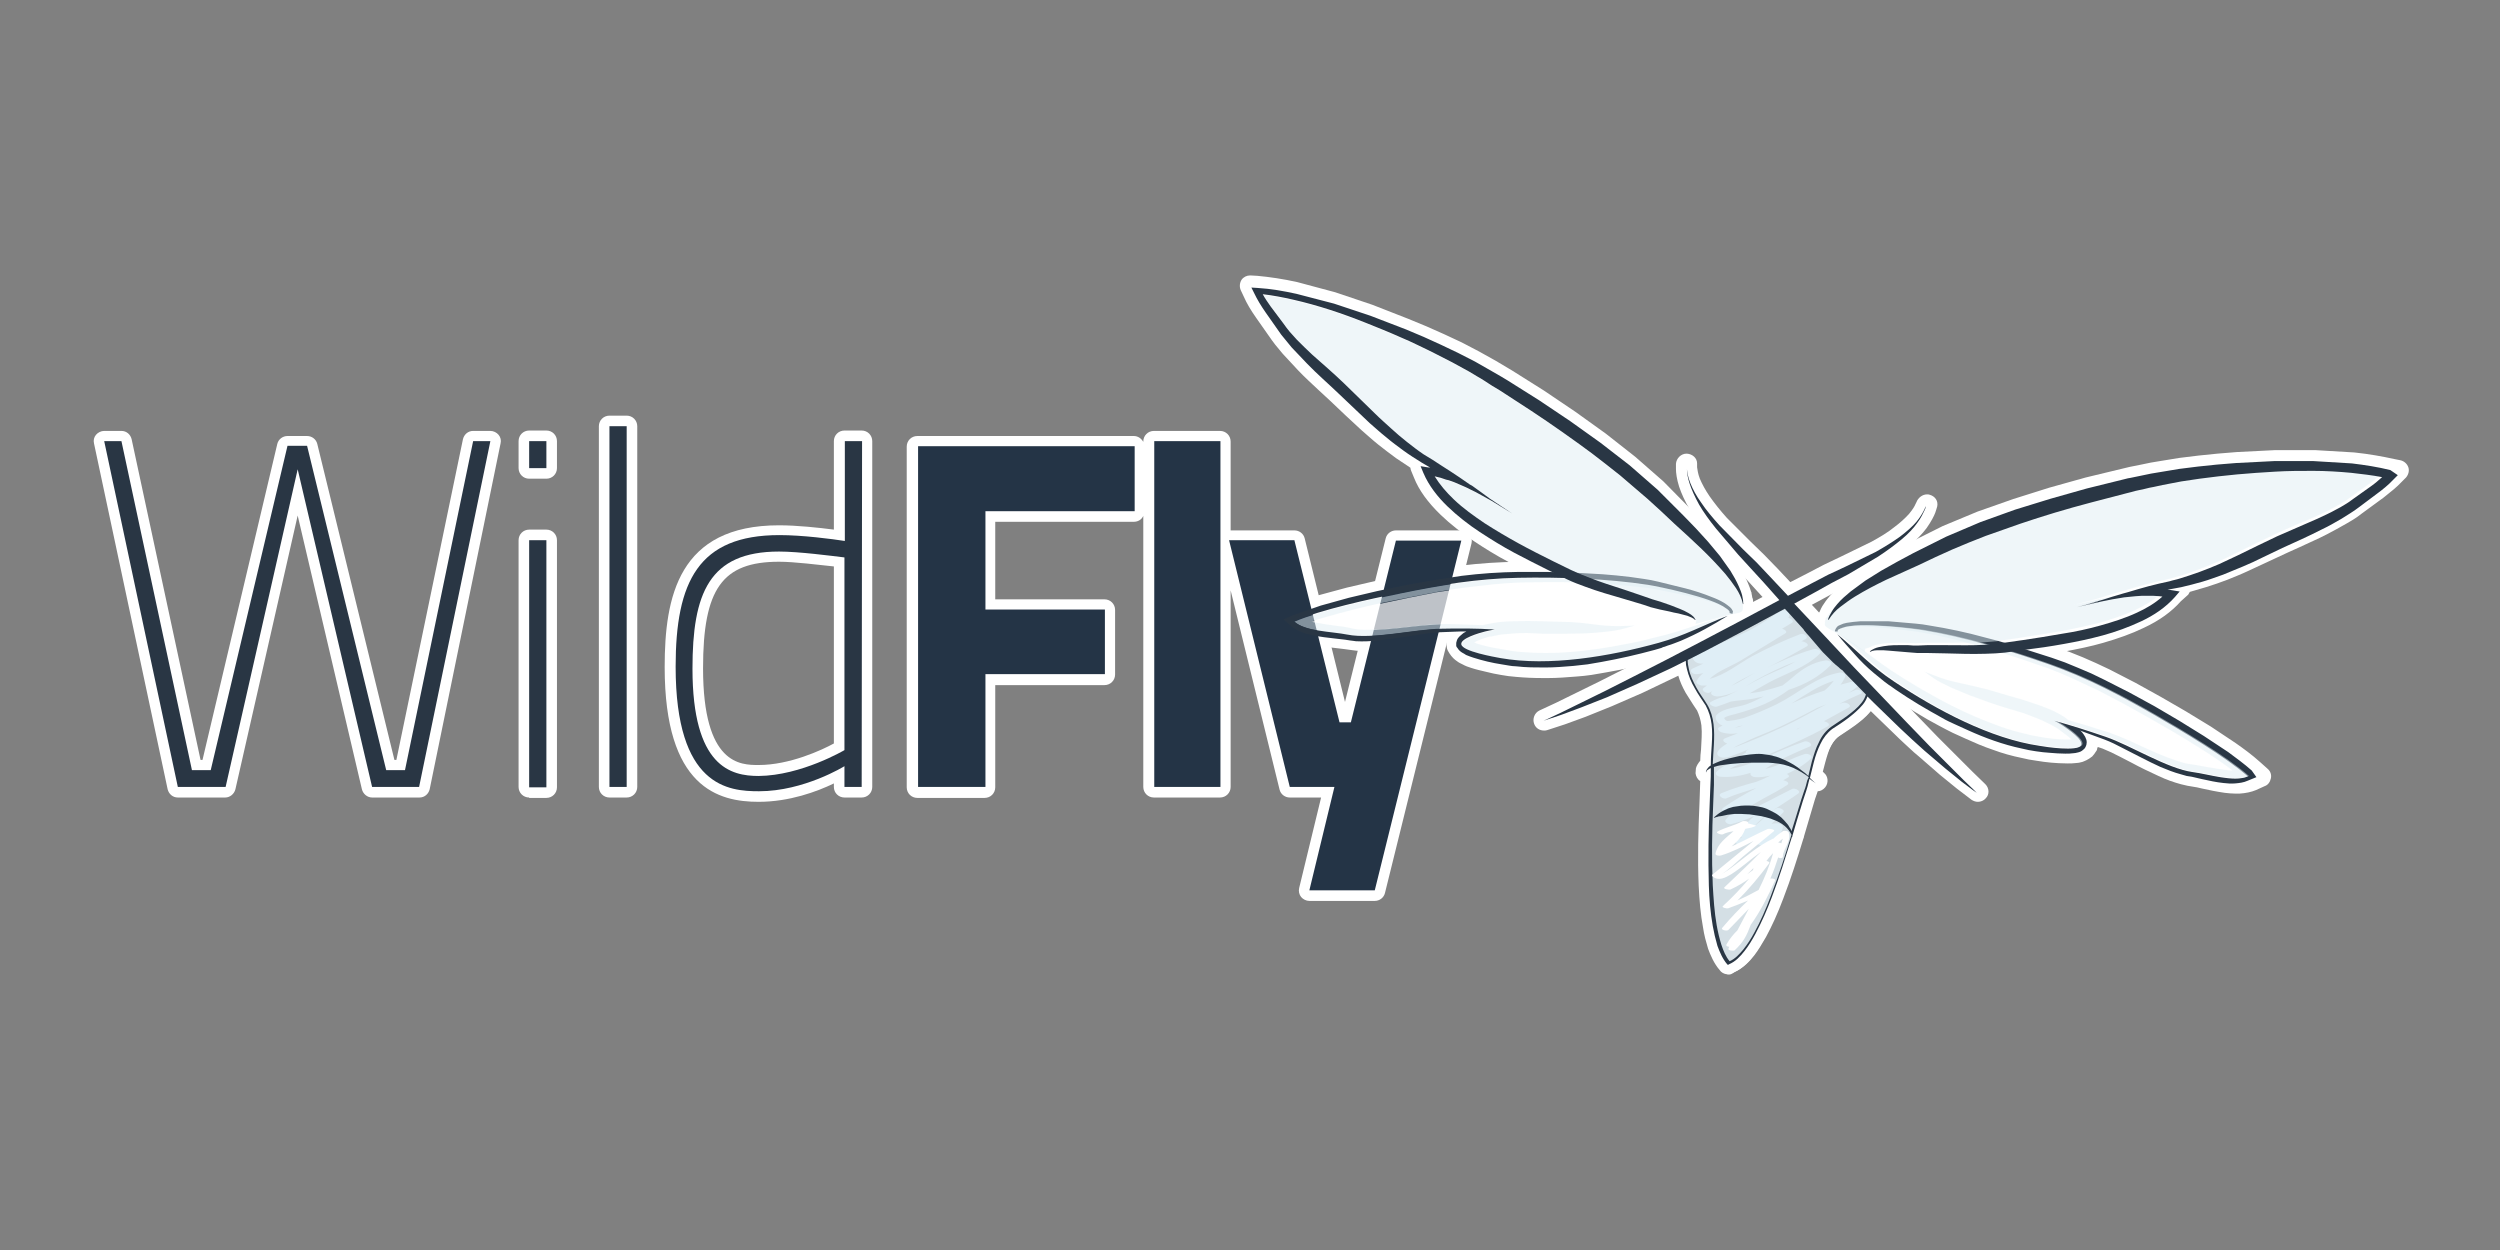 <?xml version="1.0" encoding="utf-8"?>
<!-- Generator: Adobe Illustrator 22.0.1, SVG Export Plug-In . SVG Version: 6.00 Build 0)  -->
<svg version="1.1" id="Layer_1" xmlns="http://www.w3.org/2000/svg" xmlns:xlink="http://www.w3.org/1999/xlink" x="0px" y="0px"
	 viewBox="0 0 120 60" style="enable-background:new 0 0 120 60;" xml:space="preserve">
<rect x="0" y="0" width="120" height="60" fill="#808080" stroke="none"/>
<style type="text/css">
	.st0{display:none;}
	.st1{display:inline;fill:#FFFFFF;}
	.st2{fill:#FFFFFF;}
	.st3{fill:#293644;}
	.st4{fill:#243446;}
	.st5{opacity:0.7;fill:#FFFFFF;enable-background:new    ;}
	.st6{opacity:0.5;fill:#E1EEF4;enable-background:new    ;}
	.st7{fill:#D4DFE5;}
	.st8{fill:#DFEEF6;}
</style>
<g transform="matrix(.188 0 0 .188 3.911 13.258)">
	<g class="st0">
		<path class="st1" d="M172.9,136.9c-6.6,0-26.6,0-26.6-37.1c0-18.1,3.6-38.9,31.8-38.9c3.6,0,7.8,0.3,11.3,0.7V42.1l5.3-5.3h4.4
			l5.3,5.3v88.3l-5.3,5.3h-4.4l-3.1-3.1C187.1,134.7,180.2,136.9,172.9,136.9z M178.1,75.6c-11.4,0-16.8,3.7-16.8,24.6
			c0,22.1,7.5,22.1,11.6,22.1c6,0,12.6-2.5,16.5-4.4V76.5C185.7,76.1,181.1,75.6,178.1,75.6z M134.8,135.8l-5.3-5.3V38.3l5.3-5.3
			h4.4l5.3,5.3v92.1l-5.3,5.3H134.8z M114.3,135.8l-5.3-5.3V67.4l5.3-5.3h4.4l5.3,5.3v63.1l-5.3,5.3H114.3z M74.2,135.8l-5.2-4.1
			L55.2,73l-13.3,58.7l-5.2,4.1H24.6l-5.2-4.2L0.6,43.2l5.2-6.4h4.4l5.2,4.2l15.4,71.6l16.6-70.4l5.2-4.1h5l5.2,4.1L80,112.6
			l14.8-71.5l5.2-4.2h4.4l4.5,5.5v-0.2l5.3-5.3h4.4l5.3,5.3v6.9l-5.3,5.3h-4.4l-5.3-5.3v-2.5l-17.5,84.9l-5.2,4.3H74.2z"/>
		<polygon class="st1" points="313.5,162.1 308.3,155.6 313.1,135.8 308.5,135.8 303.4,131.7 296.1,102.1 296.1,130.4 290.8,135.8 
			273.9,135.8 268.5,130.4 268.5,65.4 236,65.4 236,79.8 261.2,79.8 266.6,85.2 266.6,101.7 261.2,107 236,107 236,130.4 
			230.7,135.8 213.6,135.8 208.2,130.4 208.2,43.4 213.6,38.1 268.8,38.1 270.7,40 273.9,36.8 290.8,36.8 296.1,42.1 296.1,62.2 
			309.7,62.2 314.9,66.2 322.6,97.6 330.4,66.2 335.5,62.2 352.2,62.2 357.4,68.8 335.3,158.1 330.1,162.1 		"/>
		<path class="st1" d="M549,131.6c-0.6,0-1.2-0.1-1.8-0.1c-1.7-0.2-3.5-0.5-5.3-0.9c-1.2-0.2-2-0.4-2.9-0.5l-2.1-0.3l-0.7-0.2
			c-2.1-0.5-4-1.2-5.7-1.8c-2.4-1-4.8-2-7.2-3.1l-2.8-1.3c-1.5-0.7-3-1.3-4.6-1.9L511,120l-1-0.3l-1.5,3.9c-0.5,0-1,0.1-1.5,0.1
			c-1.6,0-2.9-0.1-4.2-0.3c-1.2-0.1-2.4-0.3-3.7-0.5c-0.7-0.1-1.3-0.2-2-0.3c-0.3-0.1-1.8-0.4-1.8-0.4c-2.4-0.6-4.8-1.2-7.2-2.1
			c-2.3-0.8-4.6-1.7-6.8-2.7c-4.5-2-8.8-4.2-12.8-6.5l-6-3.6l-3-2l-2.8-1.9l-5.6-4.1c-2-1.5-3.7-2.6-5.2-3.4l-2.5-3.3l-0.2-1.3
			c-0.2-2.3,1-5.2,4.6-6.6c1.2-0.3,1.9-0.5,2.6-0.5c0.8-0.1,1.7-0.1,2.6-0.1l1.5,0c2.5,0.1,4.9,0.3,7.3,0.5l3.5,0.4l3.5,0.5
			c0.7,0.1,1.3,0.2,1.9,0.3l2.9,0.6c0.9,0.2,1.8,0.3,2.6,0.5l1.2,0.3c0.7,0.2,1.5,0.3,2.2,0.5l4,1c2.1,0.6,4.3,1.2,6.4,1.9l3.4,1.1
			c1.5,0.5,2.5,0.8,3.5,1.2l6.7,2.3l3.5,1.3l3.4,1.4l3.4,1.5l3.3,1.6c2.3,1.1,4.4,2.3,6.6,3.4l6.4,3.6c4.3,2.5,8.6,4.9,12.7,7.6
			c2.1,1.3,4.2,2.7,6.3,4.1c1.1,0.8,2.2,1.5,3.2,2.3L549,131.6z M373,101.6c-2.2,0-4.4-0.1-6.6-0.3l-1.9-0.2
			c-0.6-0.1-1.2-0.2-1.9-0.3c-1.2-0.2-2.4-0.4-3.6-0.7c-1.3-0.3-2.6-0.6-3.8-1c-0.6-0.2-1.1-0.4-1.7-0.6l-0.2-4.2l-5.9-0.1
			c-2,0-3.7,0.2-5.3,0.3l-3.1,0.3c-2.6,0.3-5.2,0.6-7.8,0.7c-1.1,0-2.1,0.1-3,0.1c-1,0-2,0-2.9-0.1l-1.5-0.2l-1.5-0.3l-2.5-0.4
			c-1.9-0.2-3.8-0.5-5.6-0.9c-0.6-0.1-1.1-0.3-1.7-0.4l-0.2-10.1c1.2-0.4,2.5-0.8,3.8-1.2c2.4-0.7,4.8-1.3,7.3-1.9
			c4.8-1.2,9.6-2.2,14.4-3.2l7.1-1.4l7.2-1.2l3.7-0.5l3.6-0.4l3.6-0.3l3.8-0.2l7.2-0.1l3.6,0l3.6,0.1l7.1,0.3l3.7,0.3l3.6,0.3
			l5.4,0.7l1.9,0.3l3.5,0.7l3.5,0.7l6.9,1.7l0,0.7l0.2-0.6c1.3,0.4,2.6,0.8,3.8,1.4c0.7,0.3,1.3,0.6,1.9,1l0.5,0.4
			c3,2.4,3.1,5.5,2.3,7.6l-0.5,0.9l-3.6,2.6c-1.8,0.3-3.7,0.9-6,1.6l-6.4,2.1c0,0-2.7,0.8-3.5,1l-3.3,0.9c-2.3,0.6-4.6,1.1-7,1.6
			c-4.6,0.9-9.4,1.6-14.2,2.1c-2.4,0.2-4.9,0.3-7.3,0.4L373,101.6z"/>
		<path class="st1" d="M372.7,103.7c-3.9,0-7.7-0.3-11-0.9c-8.4-1.5-13.2-3.2-14.2-7.4h-0.1c-2.3,0-5.3,0.4-8.5,0.8
			c-3.9,0.5-7.9,1-11.5,1c-1.9,0-3.5-0.1-4.9-0.4c-0.9-0.2-2-0.3-3.2-0.4c-4.6-0.5-9.7-1.1-13.1-4.2l1.5-8.8
			c5.4-2.3,14.6-4.8,28.2-7.6c11.2-2.3,20.8-3.8,31.1-4c0,0,3.2,0,4.9,0c11.4,0,21.3,0.7,29.3,2c0.2,0,17.1,2.9,22.3,7.1l-2.9,4
			l2,6.9c-2.2,0.9-4.1,1.7-6,2.5c-3.8,1.6-7.3,3.2-12.2,4.5C396.4,101,384.4,103.7,372.7,103.7z M397,87.9c0.9-0.2,4.4-1.1,4.4-1.1
			s2.6-0.7,3.1-0.9l-3.3-0.6l-1.5-0.2c0,0-3-0.4-3.3-0.4L397,87.9z"/>
		<path class="st1" d="M549.9,134.8c-1,0-2-0.1-2.9-0.2c-2.2-0.3-4.2-0.7-6.1-1.1c-0.8-0.2-1.6-0.4-2.5-0.5l-2.1-0.4l-0.9-0.2
			c-2-0.5-3.9-1.2-6.2-2.2c-2.4-1.1-4.7-2.3-7-3.4l-2.8-1.4c-1.1-0.6-2.2-1.1-3.3-1.6l-0.1,0.1c-0.3,0.4-0.6,0.6-0.8,0.9
			c-1.6,1.4-2.9,1.8-3.5,2c-0.9,0.2-1.5,0.4-2.2,0.4c-0.8,0.1-1.6,0.1-2.4,0.1c-1.7,0-3.1-0.1-4.5-0.2c-1.3-0.1-2.6-0.3-3.9-0.5
			c-0.7-0.1-1.3-0.2-2-0.3l-1.9-0.4c-2.6-0.6-5.2-1.3-7.8-2.2c-2.4-0.8-4.8-1.8-7.2-2.8l-3.3-1.6c-1.3-0.6-2.4-1.2-3.5-1.8
			c-2.1-1.1-4.3-2.4-6.4-3.6c-2.1-1.3-4.1-2.6-6.1-3.9l-1.5-1l-1.6-1.1c-0.8-0.6-1.7-1.3-2.5-2l-0.5-0.4c-1.9-1.7-3.7-3.4-5.4-5.3
			c-1.6-1.8-3.1-3.5-4.6-5.3l1-1l-3-3.1l0-0.5l0,0c0-0.7,0.2-1.5,0.5-2.1c0.2-0.5,0.7-1.3,1.3-2c0.7-0.8,1.5-1.4,2.6-1.8
			c1-0.5,2.1-0.7,2.8-0.9c1.5-0.3,2.9-0.5,4.3-0.6l7.4,0l7.5,0.6l2,0.2l2,0.3l3.5,0.6l3.6,0.8l3.6,0.8l7.1,1.9l3.5,1l3.5,1.1
			l6.9,2.3l3.5,1.3l3.6,1.4l3.5,1.5l3.5,1.6l6.7,3.4l6.5,3.6l6.4,3.8l6.4,3.9l6.4,4.2c2.1,1.5,4.4,3.1,6.6,5.1l1.9,1.7l-1.5,8.8
			l-2.2,1c-1.5,0.7-3.2,1-5.1,1.1L549.9,134.8z M460.3,94.6c1.7,1.5,3.5,2.9,5.7,4.4c12.9,8.6,25.2,14.2,34.9,15.5
			c0.6,0.1,1.3,0.2,1.8,0.2l2.5-6.5c4.7,1.3,9.2,2.8,13.4,4.2c0.7,0.2,1.5,0.5,2.3,0.9c-6.9-3.8-13.3-6.9-20.3-9.3
			c-12.2-4.3-22.7-7.1-31.2-8.5C468.2,95.4,464.4,94.9,460.3,94.6z M373.2,105.3c-2.6,0-4.9-0.1-7.2-0.4l-2.1-0.3l-1.9-0.3
			c-1.4-0.2-2.7-0.5-4-0.8c-1.3-0.3-2.7-0.7-4-1.1c-0.9-0.3-1.7-0.6-2.5-1c-0.6-0.3-1.1-0.6-1.7-1c-0.8-0.5-1.9-1.3-2.8-2.9
			l-0.5-1.1l0.7-0.3c-1.4,0.1-2.9,0.3-4.4,0.5l-3,0.5c-2.6,0.4-5.2,0.8-7.9,1.1c-1.4,0.1-2.9,0.2-4.4,0.2c-0.7,0-1.4,0-2.1-0.1
			l-0.8-0.1l-2.4-0.3l-2.4-0.3c-1.9-0.2-3.9-0.4-6-0.8c-1.2-0.3-2.5-0.6-3.7-1.1c-1.7-0.7-3.2-1.5-4.4-2.6l-1.8-1.6l1.4-8.9l2.3-1
			l7.5-2.7l7.6-2.1l7.4-1.7l7.3-1.5l7.3-1.4l7.4-1.1l3.8-0.5l3.8-0.3l3.8-0.2l3.8-0.1l7.4,0l3.7,0.1l3.6,0.1l7.2,0.4l3.7,0.3
			l3.7,0.4l3.7,0.5l1.8,0.3l2,0.4l7.1,1.8c2.2,0.6,4.8,1.4,7.4,2.5c1.3,0.5,2.6,1.1,3.9,1.9c0.7,0.4,1.6,1,2.5,1.8
			c0.7,0.6,1.3,1.4,1.7,2.3l0,0c0.5,0.9,0.7,1.9,0.7,2.9l-0.2,1.2l0.1,0l-0.1,0.4l0,0.3l0,0l-0.2,0.8l-3.6,1.7l0.6,1.1
			c-2,1.3-4,2.4-6.1,3.6c-2.3,1.3-4.5,2.4-6.7,3.3l-0.6,0.2c-1.1,0.4-2.2,0.8-3.2,1.2l-1.4,0.5l-2,0.6c-2.4,0.7-4.7,1.2-7.1,1.8
			c-2.4,0.5-4.8,1-7.2,1.4l-3.6,0.6c-1.4,0.2-2.6,0.3-3.9,0.5c-2.5,0.2-5.1,0.4-7.7,0.4L373.2,105.3z M363.5,92.3
			c2.8,0.5,5.9,0.8,9.2,0.8c10.5,0,21.5-2.4,28.9-4.5c2.5-0.7,4.6-1.5,6.7-2.3c-3.3-0.9-6.8-1.6-8.9-2c-7.4-1.2-16.7-1.8-27.6-1.8
			c-1.6,0-3.2,0-4.7,0c-7.4,0.1-14.4,1-22.1,2.4c0.8-0.1,1.6-0.1,2.3-0.1c1.5,0,2.9,0,4.4,0c3.2,0,6.5,0.1,9.7,0.2l0.3,7
			C362.3,92.1,362.9,92.2,363.5,92.3z"/>
		<path class="st1" d="M550,133.6c-2.8,0-5.8-0.6-8.4-1.1c-1.2-0.2-2.2-0.5-3.2-0.6c-4.8-0.7-10.2-3.3-15.4-5.8
			c-2.9-1.4-5.6-2.7-7.8-3.5c0,0,0,0-0.1,0c-2,3.2-6.1,3.2-7.9,3.2c-3.1,0-6.7-0.5-7.9-0.7l0,0c-14.4-2.1-29.3-10.5-39.3-17.2
			c-4.2-2.8-7.1-5.4-10.1-8.2c-1.5-1.3-3-2.7-4.9-4.3l4.2-6.1l-1.6-4.5c1.8-0.7,4.3-1,7.8-1c6,0,13.6,0.9,15.7,1.3
			c9.1,1.5,20.2,4.5,33,9c10.4,3.6,19.7,8.7,28.3,13.6c11.8,6.8,20,12.2,24.3,16.1l-1.4,8.8C553.9,133.2,552.1,133.6,550,133.6z
			 M466.8,97.5c0,0,3,1.9,3.8,2.4l1.6-2.9c-0.3-0.1-3.4-0.6-3.4-0.6l-1.5-0.2l-3.2-0.4C464.5,96,466.8,97.5,466.8,97.5z"/>
		<path class="st1" d="M416.6,178.8c-6.6-7.3-6.5-25.6-5.8-45.4c0.1-3.3,0.2-6,0.2-7.7c0-1.6,0.1-3.3,0.2-5c0.2-3.5,0.5-6.9-1-9
			c-2.9-4.3-5.7-8.9-5.5-14.5c0.1-3.2,0.1-3.2,27.2-17.8l0.6-0.3l6.3,1l21.4,21.8l1.4,4.7c-1.2,6.1-6.3,9.5-10.1,12l-1.5,1
			c-1.8,1.2-2.7,5.3-3.5,8.7c-0.5,2-1,4-1.6,5.6c-0.6,1.5-1.3,4.1-2.2,7.1c-5.8,19.2-11.2,35.5-20,39.2l-3.7,0.1L416.6,178.8z"/>
		<path class="st1" d="M429.1,151.1c-1,0-2-0.2-3-0.7l-2.2,0.7c-2.5,0-5.6-1.4-6.5-4.5c-0.2-0.8-0.3-1.6-0.2-2.4
			c-0.9-0.6-1.6-1.3-2.1-2.3l0.1-1.6c-0.6-0.6-1-1.3-1.3-2.2c-0.3-0.9-0.4-1.8-0.2-2.7c-0.3-0.5-0.5-1-0.6-1.6
			c-0.2-1.1-0.1-2.1,0.2-3.1c-0.4-0.5-0.8-1.1-1-1.8c-0.6-1.7-0.4-3.5,0.5-5c-0.2-0.7-0.4-1.4-0.3-2.1c0-1.3,0.4-2.4,1-3.3
			c-0.4-0.7-0.7-1.5-0.7-2.4l0.1-0.2c-0.3-0.6-0.5-1.2-0.7-1.8c-0.1-0.4-0.1-0.7-0.1-1.1c-0.6-0.6-1-1.4-1.3-2.3
			c-0.1-0.3-0.2-0.7-0.2-1c-0.4-0.4-0.8-0.9-1.1-1.4c-0.6-0.5-1.2-1.2-1.6-2l0.1-1c-1-0.9-1.7-2-2-3.3c-0.3-1.5,0-3.1,0.8-4.3
			l-0.2-1.5c0.2-0.9,0.7-1.8,1.4-2.5c0.7-1.2,1.9-2.1,3.3-2.6l2.6-0.8c1.4-0.6,2.8-1.2,4.2-1.8c1.8-0.8,3.6-1.6,5.4-2.4
			c2.3-1.1,4.4-2.5,6.6-4c0.9-0.6,2-1.4,3.6-1.7l1.3-0.1c2.2,0,4.3,1.1,5.6,3c0.4,0.5,0.6,1.1,0.8,1.7c0.4,0.6,0.8,1.3,0.9,2
			c1.5,0.7,2.8,2,3.4,3.7c1.4,0.6,2.7,1.7,3.4,3.4c0,0,0,0,0,0c1.1,0.6,2,1.5,2.6,2.7c1.2,0.5,2.3,1.3,3,2.4
			c1.7,0.6,3.3,1.9,3.9,3.8c0,0.1,0.1,0.2,0.1,0.3c0.5,0.7,1,1.5,1.2,2.5c0.5,2.5-0.7,5.1-3,6.3c-0.4,1.5-1.5,2.8-3,3.6l-4,2.2
			l-1.2,2.4c-0.6,0.3-1.2,0.7-1.8,1c0,0.2-0.1,0.4-0.1,0.7c0.6,2,0.1,4.3-1.5,5.9c-0.7,0.7-1.4,1.3-2.2,1.9c0.2,0.3,0.4,0.7,0.5,1.1
			c0.8,2.4,0,4.9-2.1,6.5c-0.9,0.6-1.7,1.2-2.6,1.8l0,0.2l0.9,3.2c-0.9,5.3-5.8,7.5-8.1,8.5L429.1,151.1z"/>
		<path class="st1" d="M419.3,180.8l-3.1-2c-1.7-2-2.7-4.4-3.4-6.3c-0.6-1.8-1-3.7-1.4-5.9c-0.6-3.3-0.9-6.8-1.1-11
			c-0.3-7.2-0.1-14.4,0.2-21l0.2-5.1c0-0.8,0-1.6,0.1-2.5l-1.2,0l0.2-2.2c0.2-0.8,0.6-1.5,1.1-2.3c0-0.7,0.1-1.3,0.1-2
			c0.1-2,0.3-3.9,0.1-5.7c-0.1-1.1-0.4-2-0.8-2.7l-0.9-1.3c-0.7-1-1.4-2.1-2-3.2c-0.4-0.7-0.7-1.4-1-2l-6.7,3.1l-7.9,3.4L385,115
			l-5.3,1.9l-4.7,1.5l-3.9-9.9l4.3-2l11.2-5.4l7.4-3.8l8.4-4.3l9-4.6l13.6-7.1l-6-6.5l-5.8-6.9c-2.1-2.6-3.6-4.8-4.8-6.9
			c-1.3-2.2-2.3-4.3-2.9-6.3c-0.7-2.2-0.9-4.1-0.9-5.2c0-0.5,0-1,0-1.6l10.6,0.2l0,0.8c0,0.4,0.2,1.1,0.6,2.1c0.3,0.8,1,2.2,2.2,3.9
			c1.1,1.6,2.5,3.3,4.2,5.2l6,6l3.4,3.3l3.6,3.7l1.8,2l6.8-3.5l4.5-2.1l7.8-3.8c2-1.1,3.9-2.3,5.4-3.4c1.7-1.3,2.8-2.3,3.4-3
			c0.8-0.9,1.1-1.6,1.2-1.8l0.2-0.5l10.3,2.8c-0.2,0.7-0.3,1.2-0.6,1.9c-0.3,0.9-1.1,2.6-2.5,4.5c-1.3,1.7-2.9,3.4-4.8,5
			c-1.8,1.5-4,3.2-6.6,4.8l-7.7,4.6l-7.9,4.3L456.4,96l6.9,7.3l6.5,6.8l5.8,6l8.8,8.8l3.4,3.3l-6.9,8l-3.8-2.9l-4.4-3.6l-5.5-4.7
			l-1.3-1.2c-1.6-1.5-3.3-3-5.1-4.7l-4.1-4c-0.8,0.7-1.6,1.3-2.3,1.8c-0.9,0.6-1.8,1.3-2.7,1.9l-1.5,1c-0.4,0.3-0.9,0.9-1.3,1.7
			c-0.5,1-0.9,2.2-1.3,3.8l-0.9,3.8l-2.7-0.7l-0.1,0.2l2.8,0.7l-0.2,0.8c-0.2,1-0.5,2-0.8,2.9c0,0-0.7,1.9-0.8,2.4l-2.7,9l-1.2-0.4
			l-0.1,0.2l1.2,0.4c-1.5,5-3.2,10.3-5.2,15.7c-1.6,4.1-3,7.2-4.5,10.1c-1.1,2.1-2.2,3.7-3.3,5.1c-1.3,1.7-3.2,3.7-6,5l-3.5,0.3
			L419.3,180.8z M421.5,142.6c-0.1,4.1-0.1,8.4,0.1,12.6c0.1,2.8,0.3,6,0.9,9.1c1.2-2.2,2.3-4.9,3.6-8.1c1.6-4.1,3-8.3,4.2-12.4
			c-0.2-0.1-0.3-0.2-0.5-0.2c-0.5-0.2-0.9-0.3-1.4-0.4c-0.6-0.2-1-0.2-1.5-0.3c-0.8-0.1-1.3-0.2-1.9-0.3c-0.4,0-0.9-0.1-1.4-0.1
			l-1.6,0C421.9,142.6,421.7,142.6,421.5,142.6z M429.3,116.5c0.8,0.1,1.5,0.1,2.3,0.3c0.7,0.1,1.3,0.3,2,0.5c1,0.2,2.2,0.7,3.4,1.2
			c0.3,0.1,0.5,0.2,0.8,0.4c0.3-0.7,0.6-1.5,1-2.3c1.3-2.5,2.9-4.5,5-5.9l1.8-1.2c0.7-0.5,1.5-1,2.2-1.5c0.3-0.3,0.7-0.5,0.9-0.7
			l-2.6-2.7c-0.4-0.3-1.4-1.2-1.4-1.2c-0.4-0.3-0.8-0.7-1.1-1.1l-1.3-1.2l-1.4-1.5c-0.5-0.5-1-1-1.4-1.6l-1.2-1.3l-2.5-3.1l-1.9-2.1
			l-7.1,3.9l-10.5,5.5c0.2,0.5,0.5,1,0.8,1.5c0.5,0.9,1,1.7,1.6,2.5l1.1,1.7c1.3,2.2,2,4.6,2.4,7.2c0.1,1.2,0.2,2.3,0.2,3.4h0
			c1-0.2,2.1-0.4,3.2-0.5c0.8-0.1,1.7-0.1,2.5-0.1C428.5,116.5,428.9,116.5,429.3,116.5z"/>
		<path class="st1" d="M421.4,177.7c-2.3,0-4.3-1-5.5-2.7l0-0.4c-0.3-0.3-0.5-0.7-0.8-1.1l0-2.9c-0.5-0.4-0.8-1-1.1-1.6l0.6-4.7
			c-0.2-0.4-0.5-0.8-0.6-1.2l0.9-3.8c-0.2-0.2-0.3-0.5-0.4-0.8c-0.5-0.2-0.9-0.5-1.3-0.9l-2.2-4.4l1.7-3.6l-0.7-3.1
			c0.2-0.8,0.4-1.6,0.7-2.3c-0.1-0.2-0.2-0.5-0.2-0.7l2.8-6.2c1.3-0.7,2.6-1.2,3.9-1.6c0.8-0.3,1.6-0.5,2.4-1l3-0.7
			c1.6,0,3,0.5,4.1,1.3c0.4,0.1,0.7,0.2,0.9,0.3l0,0.6c0,0,0,0,0.1,0.1l1.2-0.2c1,0,2,0.2,3,0.6c0.3-0.1,0.7-0.1,1.1-0.1
			c2.9,0,5.3,1.7,6.1,4.3l0,0c0.9,3.1-0.3,5.7-1,7.2c-0.1,0.3-0.3,0.6-0.4,0.9c0,1.6-0.9,3.2-2.3,4.1c-0.1,0.3-0.2,0.6-0.3,0.8
			l0.2,2.8c-2,4.5-3.9,8.2-6.4,11.7c-1.2,2.9-2.3,5-5.1,7.7C424.9,176.8,423.6,177.7,421.4,177.7z"/>
		<path class="st1" d="M456,98.7l-3,1.8c-2.9-2-6.5-4.4-7.2-4.8l-0.6-0.3c-1.6-0.9-4.6-2.4-4.8-6.1c-0.1-1.6,0.4-3.4,0.8-4.2
			l0.5-0.2l-0.2-0.1c1.3-2.2,3-3.7,4.1-4.7c1.3-1.1,2.8-2.1,4.3-3c3-1.9,6-3.4,8.6-4.6l12.7-5.8l5.2-2.3c1.2-0.5,2.4-1,3.6-1.5
			l4.3-1.7c3-1.1,6-2.2,9-3.2c5.4-1.9,11.4-3.7,18.3-5.5l10.4-2.7l3.6-0.8c0.8-0.2,1.6-0.4,2.5-0.6l2.3-0.5l4.8-0.9l4.9-0.8l4.9-0.6
			l1.8-0.2c1.1-0.1,2.1-0.2,3.2-0.3c3.2-0.3,6.5-0.5,9.8-0.7c3-0.1,6-0.2,9-0.2l1,0c3.4,0,6.8,0.2,10.2,0.5c2.9,0.3,5.7,0.7,8.4,1.2
			l2.5,9.2c-1,0.9-2.1,1.8-3.3,2.7l-5.8,4l-0.9,0.6c-1.3,0.8-2.1,1.3-3,1.8c-1.7,0.9-3.5,1.8-5.2,2.6c-1.4,0.6-2.9,1.3-4.3,1.9
			c-1.9,0.8-3.9,1.7-5.8,2.5l-9.8,4.8c-1.7,0.8-3.4,1.6-5.1,2.3c-1.7,0.8-3.5,1.5-5.3,2.1c-1.8,0.7-3.7,1.3-5.5,1.8
			c-0.8,0.2-1.7,0.5-2.6,0.7l-0.5,0.1l0.9,2.6c-2.1,1.9-4.7,3.5-7.8,4.9c-2.9,1.3-6,2.5-10.3,3.6c-3.1,0.8-6.5,1.6-10.3,2.3l-10,1.6
			l-5,0.7l-2.6,0.3l-2.6,0.2L475.7,99l-5,0l-2.3,0.1l-5-0.1l-2.2,0.1c-0.3,0-0.9,0.1-1.5,0.2l-0.1-0.1c0.2-0.1,0.4-0.3,0.6-0.5
			l-0.1-0.1l-0.5,0.5l-0.4-0.7L456,101L456,98.7z"/>
		<path class="st1" d="M482.8,101.2c-2.2,0-4.3-0.1-6.5-0.1l-1,0c-1.6-0.1-3.2-0.1-4.7-0.1l-1.5,0c-0.4,0-0.8,0-1.2,0
			c-0.9,0-1.8-0.1-2.7-0.2l-4.8-0.4c-0.6-0.1-1.3-0.1-1.9-0.1c-0.1,0-0.1,0-0.1,0c-0.2,0,0.2-0.1,0.7-0.4l-6.6-0.8l-0.5-7.3
			c0.8-1,1.9-1.7,3.2-2.3c0.6-0.3,1.3-0.4,2-0.6c1.1-0.3,2.2-0.4,3.3-0.5c1-0.1,1.9-0.1,2.8-0.1l4.9,0.1l2.4-0.1l9.2,0
			c1.8,0,3.6,0,5.4-0.1l2.3-0.2l2.1-0.2l4.9-0.7c3.3-0.5,6.5-1,9.7-1.5c1.8-0.3,3.4-0.6,5-1l-0.6-2.3l-0.9-3.5l0.7-0.2
			c1.5-0.4,2.9-0.8,4.4-1.2l1.5-0.4l2.1-0.7c1-0.3,2.1-0.6,3.1-0.9l1.2-0.3l2.6-0.7c1.8-0.5,3.6-1,5.5-1.4l3.2-0.8
			c0.6-0.1,1.2-0.3,1.8-0.5c1.6-0.5,3.2-1,4.7-1.5c1.6-0.6,3.2-1.2,4.7-1.9c1.6-0.7,3.2-1.4,4.8-2.2l6.6-3.2
			c1.1-0.6,2.3-1.1,3.4-1.6l10.2-4.5c1.4-0.6,2.8-1.3,4.2-2c-0.9,0-3.7-0.1-3.7-0.1c-2.8,0-5.7,0.1-8.5,0.2
			c-3.1,0.2-6.3,0.4-9.4,0.7l-4.7,0.5l-4.6,0.6l-4.6,0.7l-1.5,0.3c-1,0.2-1.9,0.3-2.9,0.5c0,0-3.7,0.8-4.4,0.9l-4.6,1.1l-9.2,2.4
			c-6.6,1.8-12.4,3.5-17.6,5.3l-8.7,3.1l-4.2,1.6l-4.2,1.7l-4.1,1.8l-4.1,1.9L463,82c-2.1,1-4.9,2.4-7.5,4c-1,0.6-2.1,1.3-3.1,2.2
			c-0.9,0.8-1.5,1.4-1.8,2l-6.8,2.1l-2.9-6.7c0.4-1.1,0.9-2.1,1.6-3.2c0.6-1,1.3-1.8,1.9-2.5c1.2-1.3,2.5-2.6,4.1-3.8l4-2.9l4.3-2.7
			L461,68l4.3-2.2l8.4-4.3l9.1-3.8l9.2-3.3l9.3-2.9l9.3-2.6l11.3-2.8l3-0.6l2.4-0.5l2.5-0.4l4.9-0.8l5-0.6l5-0.5l5-0.4l9.9-0.5
			l10.1,0l10.2,0.6c4,0.4,7.5,1,10.7,1.8l1.5,0.3l2.7,8.9l-1.1,1.1c-1.3,1.4-2.9,2.7-4.9,4.3c-0.7,0.6-3.7,2.7-4.4,3.3l-1.2,0.9
			l-1.3,0.9c-0.9,0.6-1.8,1.2-2.7,1.7c-1.7,1-3.5,2-5.3,2.9c-2.3,1.2-4.7,2.3-7.1,3.4l-3.1,1.4l-5.7,2.7c-1.4,0.7-2.9,1.4-4.4,2
			c-1.7,0.8-3.5,1.5-5.3,2.2c-1.9,0.7-3.8,1.4-5.6,1.9c-1.1,0.3-2.3,0.7-3.4,1l0,0.1l-1.2,1.4c-2.6,2.9-5.9,5.3-10.3,7.5
			c-3.3,1.6-6.8,2.9-10.7,3.9c-3.2,0.9-6.7,1.7-10.5,2.3c-3.4,0.6-6.9,1.1-10.3,1.6l-6.3,0.8l-1.4,0.1c-1,0.1-2,0.1-2.9,0.2
			C484.7,101.2,483.7,101.2,482.8,101.2C482.8,101.2,482.8,101.2,482.8,101.2z"/>
		<path class="st1" d="M411.3,91.8l-0.5,1.9l-2.5-3.9l-1.1,0.4c0.3,0.7,0.7,1,0.7,1.1c-0.9-0.6-1.5-0.8-2-1.1
			c-0.6-0.3-1.3-0.5-1.9-0.7c0,0-4.1-1.3-4.6-1.5l-2.4-0.9l-5.4-1.8c-3-1-5.9-1.9-8.7-3l-2.3-1l-1.2-0.6l-5.8-2.9
			c-3-1.5-6.1-3.1-9.1-4.7c-3.4-1.9-6.4-3.6-9-5.4c-3.6-2.4-6.3-4.5-8.6-6.7c-2.4-2.3-4.4-4.7-5.8-7.1l1.6-2.2l-0.8-0.5
			c-0.7-0.4-1.3-0.8-2-1.3c-1.6-1-3.1-2.2-4.6-3.4c-1.5-1.2-2.9-2.4-4.3-3.7c-1.4-1.2-2.8-2.5-4.1-3.8l-5.2-5.1
			c-0.9-0.8-1.7-1.7-2.6-2.5l-8.2-7.4c-1.5-1.4-2.9-2.7-4.2-4.1c-0.7-0.7-1.3-1.5-2-2.2l-1-1.2l-2.1-2.7c-0.7-1-1.5-1.9-2.2-2.9
			c-0.8-1.2-1.6-2.3-2.3-3.5l5.3-7.9c2.7,0.3,5.5,0.8,8.4,1.5c3.3,0.8,6.6,1.7,9.8,2.7c3.2,1,6.3,2.2,9.4,3.4
			c3.1,1.2,6.1,2.5,9.2,3.8l4.4,2L348,15l4.4,2.2l1.6,0.9c0.9,0.5,1.9,1,2.8,1.5l2,1.2c0.7,0.4,1.5,0.9,2.2,1.3l4.1,2.5l8,5.2
			c6,3.9,11.1,7.6,15.7,11.1l7.4,5.8l3.7,3.1l3.6,3.1l3.5,3.2l3.5,3.3l3.4,3.1l3.4,3.2c2,1.9,4.4,4.3,6.7,7.1c1,1.2,2.1,2.6,3.1,4.3
			c0.8,1.3,1.9,3.3,2.4,5.8l-0.9,0.2l1.1,1c0,0.6-0.1,2-0.6,3.4c-1.3,3.5-4.8,4.1-6.5,4.3l-0.7,0.1l-8.4,2.3L411.3,91.8z"/>
		<path class="st1" d="M408,91.6c0.4,0.5,0.8,0.7,0.9,0.7l-0.7-0.3c-0.4-0.1-1-0.3-1.7-0.4c-0.8-0.2-4.6-1.1-4.6-1.1
			c-0.9-0.2-1.8-0.4-2.6-0.7c-0.6-0.2-1.2-0.4-1.8-0.6l-6.1-1.9c-3-0.9-6-1.8-9-2.9c-0.9-0.3-1.7-0.7-2.6-1l-1.3-0.5l-1.3-0.6
			l-4.6-2.2c-3.1-1.5-6.2-3.1-9.3-4.7c-3.4-1.9-6.4-3.7-9.2-5.5c-3.4-2.3-6.3-4.6-8.9-7.1c-3.5-3.4-5.9-6.8-7.4-10.3l-0.7-1.7
			l0.1-0.1c-1-0.6-2-1.3-3-2c-1.6-1.1-3.2-2.3-4.7-3.6c-1.5-1.2-3-2.5-4.4-3.8l-4.1-3.9l-4-3.8l-2.6-2.4c-1.9-1.7-3.8-3.5-5.6-5.3
			l-4-4.2l-2-2.5l-1-1.3l-4.1-5.8c-1.5-2.2-2.5-3.9-3.4-5.7l-0.7-1.4l5.3-7.6l1.6,0.1c3.4,0.3,6.8,0.8,10.5,1.6l9.8,2.6l9.7,3.2
			l9.4,3.6l4.7,1.9l4.6,2l4.5,2.2l4.5,2.3l4.4,2.4l4.3,2.5l8.2,5.1l8,5.4l7.9,5.6l7.6,6l7.3,6.4l6.9,6.9l3.3,3.4l3.2,3.6l3.2,3.8
			l3,4.1c1.2,1.9,2.1,3.5,2.8,5.1c0.4,1,0.8,1.9,1,2.9l-0.1,0l0.1,0.1c0.3,1.2,0.5,2.4,0.5,3.5l-4.7,5.4L419,85
			c-0.2-0.7-0.5-1.4-1.1-2.5c-0.7-1.1-1.4-2.1-2.2-3c-1.9-2.3-4-4.4-5.8-6.1l-3.3-3.1l-3.4-3.1l-3.4-3.2l-4-3.7
			c-0.8-0.7-1.7-1.5-2.6-2.2l-3.6-3c-2.3-1.9-4.7-3.7-7.1-5.6c-4.4-3.4-9.4-6.8-15.1-10.6l-8.9-5.8l-3-1.8c-0.7-0.4-1.3-0.8-1.9-1.1
			l-2.1-1.2l-4.1-2.2l-4.1-2.1c0,0-3.2-1.6-4.1-2l-1.5-0.7c-0.9-0.4-1.8-0.8-2.8-1.2c-2.9-1.3-5.9-2.5-8.8-3.7
			c-2.9-1.1-5.9-2.2-8.9-3.2c-0.9-0.3-1.8-0.6-2.7-0.8c1.1,1.1,2.2,2.2,3.4,3.3c1.1,1,2.2,2,3.3,3c1.7,1.5,3.3,3,5,4.5l7.9,7.7
			c1.2,1.2,2.5,2.4,3.8,3.5c1.3,1.2,2.6,2.3,3.9,3.3c1.3,1,2.6,2,4,2.9c0.6,0.4,1.1,0.7,1.6,1l2.8,1.8c1.6,1,3.2,2,4.8,3.1l2.6,1.8
			l0.6,0.4l2.6,1.8l3.1,2.2l4.4,3l-3.2,5c1.4,0.8,2.8,1.7,4.4,2.5c2.9,1.6,5.8,3.1,8.7,4.5l5.5,2.7l1,0.4l2.1,0.9
			c2.6,1,5.4,1.9,8.1,2.8l0.8,0.2c1.6,0.5,3.2,1,4.8,1.6l2.3,0.8l2.1,0.6l2.4,0.8c1.1,0.4,1.9,0.7,2.7,1c1,0.4,2,0.9,2.9,1.5
			c0.6,0.4,1.2,0.8,1.8,1.2c1.1,1,1.9,2,2.3,3.2l-2.8,6.7L408,91.6z"/>
	</g>
	<g>
		<g>
			<path class="st2" d="M172.9,134.2c-10.3,0-24-3.6-24-34.4c0-17.9,3.5-36.2,29.2-36.2c4.6,0,10.1,0.6,14,1.1V42.1
				c0-1.5,1.2-2.7,2.7-2.7h4.4c1.5,0,2.7,1.2,2.7,2.7v88.3c0,1.5-1.2,2.7-2.7,2.7h-4.4c-1.5,0-2.7-1.2-2.7-2.7v-0.9
				C187.8,131.6,180.7,134.2,172.9,134.2z M178.1,72.9c-14.5,0-19.4,6.9-19.4,27.2c0,24.7,9.6,24.7,14.2,24.7
				c7.9,0,16.1-3.8,19.2-5.5V74.1C188.2,73.7,182,72.9,178.1,72.9z M134.8,133.1c-1.5,0-2.7-1.2-2.7-2.7V38.3c0-1.5,1.2-2.7,2.7-2.7
				h4.4c1.5,0,2.7,1.2,2.7,2.7v92.1c0,1.5-1.2,2.7-2.7,2.7H134.8z M114.3,133.1c-1.5,0-2.7-1.2-2.7-2.7V67.4c0-1.5,1.2-2.7,2.7-2.7
				h4.4c1.5,0,2.7,1.2,2.7,2.7v63.1c0,1.5-1.2,2.7-2.7,2.7H114.3z M74.2,133.1c-1.2,0-2.3-0.9-2.6-2.1L55.2,61.1L39.3,131
				c-0.3,1.2-1.4,2.1-2.6,2.1H24.6c-1.3,0-2.3-0.9-2.6-2.1L3.2,42.7c-0.2-0.8,0-1.6,0.5-2.2s1.3-1,2.1-1h4.4c1.3,0,2.3,0.9,2.6,2.1
				l17.6,81.9h0.5L50,42.8c0.3-1.2,1.4-2,2.6-2h5c1.2,0,2.3,0.8,2.6,2l19.7,80.7h0.5l17-81.9c0.3-1.2,1.3-2.1,2.6-2.1h4.4
				c0.8,0,1.6,0.4,2.1,1c0.5,0.6,0.7,1.4,0.5,2.2L88.9,131c-0.3,1.2-1.3,2.1-2.6,2.1H74.2z M114.3,51.7c-1.5,0-2.7-1.2-2.7-2.7v-6.9
				c0-1.5,1.2-2.7,2.7-2.7h4.4c1.5,0,2.7,1.2,2.7,2.7v6.9c0,1.5-1.2,2.7-2.7,2.7H114.3z"/>
			<path class="st2" d="M313.5,159.5c-0.8,0-1.6-0.4-2.1-1c-0.5-0.6-0.7-1.5-0.5-2.3l5.6-23.1h-8c-1.2,0-2.3-0.8-2.6-2l-12.5-50.9
				v50.2c0,1.5-1.2,2.7-2.7,2.7h-16.9c-1.5,0-2.7-1.2-2.7-2.7V61.2c-0.4,0.9-1.3,1.5-2.4,1.5h-35.4v19.8h27.9c1.5,0,2.7,1.2,2.7,2.7
				v16.5c0,1.5-1.2,2.7-2.7,2.7h-27.9v26.1c0,1.5-1.2,2.7-2.7,2.7h-17.2c-1.5,0-2.7-1.2-2.7-2.7v-87c0-1.5,1.2-2.7,2.7-2.7h55.3
				c1,0,1.9,0.6,2.4,1.5v-0.1c0-1.5,1.2-2.7,2.7-2.7h16.9c1.5,0,2.7,1.2,2.7,2.7v22.7h16.3c1.2,0,2.3,0.8,2.6,2l10.3,41.8L333,66.9
				c0.3-1.2,1.4-2,2.6-2h16.7c0.8,0,1.6,0.4,2.1,1s0.7,1.5,0.5,2.3l-22.1,89.3c-0.3,1.2-1.4,2-2.6,2H313.5z"/>
			<path class="st2" d="M549.1,129c-0.5,0-1.1,0-1.6-0.1c-1.6-0.2-3.3-0.5-5-0.8c-1.2-0.2-2.1-0.4-3-0.5l-2-0.3l-0.7-0.1
				c-1.7-0.4-3.4-1-5.3-1.7c-2.4-0.9-4.7-2-7-3.1l-2.8-1.3c-1.6-0.7-3.1-1.4-4.8-2l-5-1.6l-1.3-0.4c0.3,0.7,0.4,1.5,0.1,2.2
				c-0.4,1-1.3,1.6-2.3,1.7c-0.4,0-0.9,0-1.3,0c-1.4,0-2.7-0.1-3.9-0.2c-1.2-0.1-2.4-0.3-3.6-0.5c-0.6-0.1-1.2-0.2-1.8-0.3
				c-0.3-0.1-1.7-0.4-1.7-0.4c-2.3-0.5-4.6-1.2-6.9-2c-2.2-0.8-4.5-1.6-6.6-2.6c-4.4-2-8.7-4.1-12.6-6.3l-5.9-3.6l-2.9-1.9l-2.8-1.9
				l-5.5-4.1c-2.1-1.5-3.8-2.7-5.5-3.6c-0.6-0.4-1.1-1-1.3-1.6c0-0.2-0.2-0.6-0.2-0.8c0-0.6,0-2.8,2.9-3.9c0.8-0.2,1.4-0.3,2-0.4
				c0.8-0.1,1.5-0.1,2.3-0.1l1.4,0c2.4,0.1,4.7,0.3,7.1,0.5l3.5,0.4l3.5,0.4c0.6,0.1,1.2,0.2,1.8,0.3l2.8,0.5
				c0.8,0.2,1.7,0.3,2.5,0.5c0,0,2.7,0.6,3.4,0.8c0,0,3.9,1,3.9,1c2.1,0.6,4.2,1.2,6.4,1.8l3.4,1.1c1.5,0.5,2.5,0.8,3.4,1.1l6.7,2.3
				l3.4,1.3l3.3,1.4l3.3,1.5l3.3,1.6c2.2,1.1,4.3,2.2,6.5,3.4l6.3,3.5c4.3,2.4,8.5,4.9,12.6,7.5c2.1,1.3,4.2,2.7,6.2,4.1
				c1.1,0.7,2.1,1.5,3.1,2.3c0.9,0.7,1.3,1.9,0.9,3C551.3,128.3,550.3,129,549.1,129C549.1,129,549.1,129,549.1,129z M373,99
				c-2.1,0-4.2-0.1-6.3-0.3l-1.8-0.2c-0.6-0.1-1.2-0.2-1.8-0.3c-1.2-0.2-2.3-0.4-3.5-0.7c-1.2-0.3-2.4-0.6-3.5-0.9
				c-0.5-0.2-1-0.3-1.5-0.5c-1-0.4-1.6-1.3-1.6-2.3c0-0.8,0.3-1.5,0.8-2l-6.3-0.1c-2.1,0-3.9,0.2-5.6,0.4l-3.1,0.3
				c-2.6,0.3-5.1,0.5-7.6,0.7c-1,0-1.9,0.1-2.9,0.1c-0.9,0-1.8,0-2.7-0.1l-1.3-0.2l-1.4-0.3l-2.6-0.4c-1.8-0.2-3.7-0.5-5.4-0.9
				c-0.5-0.1-1-0.3-1.5-0.4c-1.1-0.3-1.9-1.3-1.9-2.5s0.7-2.2,1.8-2.6c1.2-0.4,2.4-0.8,3.7-1.2c2.4-0.7,4.8-1.3,7.2-1.9
				c4.8-1.2,9.5-2.2,14.3-3.1l7.1-1.4l7.1-1.1l3.6-0.5l3.6-0.4l3.6-0.3l3.7-0.2l7.1-0.1l3.6,0l3.6,0.1l7.1,0.3l3.6,0.3l3.5,0.3
				l5.3,0.7l1.8,0.3l3.5,0.7l3.4,0.7l6.8,1.7c0.2,0,0.3,0.1,0.4,0.1c1.1,0.3,2.2,0.7,3.2,1.1c0.5,0.2,1,0.5,1.5,0.8
				c2.5,2,2,4,1.7,4.8c-0.1,0.2-0.3,0.6-0.4,0.7c-0.4,0.6-1,1-1.7,1.2c-1.9,0.4-3.9,0.9-6.3,1.7l-6.4,2.1c0,0-2.6,0.8-3.3,1
				l-3.3,0.9c-2.3,0.6-4.5,1.1-6.8,1.5c-4.5,0.9-9.2,1.6-13.9,2c-2.4,0.2-4.7,0.3-7.1,0.4L373,99z"/>
			<path class="st2" d="M372.7,101c-3.8,0-7.3-0.3-10.5-0.9c-9.6-1.7-11.7-3.4-12.1-5.6c-0.1-0.7-0.1-1.3,0.1-1.8l-2.8,0
				c-2.4,0-5.5,0.4-8.8,0.9c-3.8,0.5-7.7,1-11.2,1c-1.7,0-3.2-0.1-4.4-0.4c-1-0.2-2.2-0.3-3.4-0.5c-4.2-0.5-8.9-1-11.6-3.6
				c-0.7-0.6-1-1.5-0.8-2.4c0.1-0.9,0.7-1.6,1.6-2c5.1-2.2,14.4-4.7,27.6-7.4c11-2.2,20.4-3.7,30.4-3.9c0.1,0,3.4-0.1,5.1-0.1
				c11.3,0,21,0.6,28.8,1.9c0.2,0,16.6,2.9,21.1,6.6c0.7,0.6,1,1.4,1,2.3c0.2,0.3,0.3,0.5,0.4,0.9c0.4,1.3-0.3,2.7-1.6,3.2
				c-2.2,0.9-4.2,1.7-6.1,2.6c-3.7,1.6-7.1,3.1-11.8,4.4C395.8,98.4,384.1,101,372.7,101z M396.5,86.5c1.3,0,2.4,0.9,2.6,2.2
				c0.1,0.5,0,1-0.2,1.5c0.5-0.1,3-0.8,3-0.8l4.8-1.3c0,0,7.2-2.3,7.6-2.5c-2-0.6-4-1.1-6-1.5l-3.4-0.7l-3.4-0.7l-1.6-0.3l-2.5-0.3
				c-0.9-0.1-1.7-0.2-2.6-0.3c0,0-2.7-0.3-3.4-0.3l-3.5-0.3c-2.6-0.1-4.7-0.2-6.9-0.3l-7-0.1l-7.1,0.1l-3.5,0.2l-3.4,0.3l-3.4,0.4
				l-3.5,0.4c-2.3,0.3-4.6,0.7-6.9,1.1l-7.1,1.4c-4.4,0.9-8.8,1.8-13.2,2.9c0.7,0.1,1.4,0.1,2.1,0.1c0.9,0,1.7,0,2.6-0.1
				c2.4-0.1,4.9-0.4,7.3-0.7l3.1-0.3c1.8-0.2,3.7-0.3,5.6-0.4l5.4,0.1l5,0.2c0,0,1-0.3,1-0.3c0.2-0.1,0.5-0.1,0.8-0.2
				c1-0.2,1.7-0.3,2.4-0.4c1.3-0.1,2.6-0.2,3.9-0.3c0.9,0,1.8,0,2.8,0c1.5,0,3.1,0,4.6,0.1l7.1,0.2c1.8,0.1,3.6,0.3,5.3,0.5l1.9,0.2
				c1.6,0.2,3.2,0.3,4.8,0.3c0.6,0,1.2,0,1.8,0C393.8,86.7,396.5,86.5,396.5,86.5z"/>
			<path class="st2" d="M549.9,132.1c-0.9,0-1.8-0.1-2.7-0.2c-2.1-0.3-4-0.7-5.8-1.1c-0.8-0.2-1.7-0.4-2.5-0.5l-1.2-0.2l-1.7-0.4
				c-1.8-0.5-3.6-1.1-5.7-2.1c-2.4-1.1-4.7-2.2-6.9-3.4l-2.9-1.5c-1.5-0.8-3-1.5-4.5-2.1l-1.2-0.4c-0.1,0.2-0.2,0.5-0.2,0.7
				c0,0.1-0.2,0.4-0.3,0.5c-0.1,0.1-0.3,0.5-0.4,0.6c-0.2,0.3-0.4,0.4-0.5,0.6c-1.1,0.9-2,1.2-2.5,1.4c-0.7,0.2-1.2,0.3-1.7,0.3
				c-0.7,0.1-1.4,0.1-2.1,0.1c-1.6,0-2.9-0.1-4.2-0.2c-1.3-0.1-2.5-0.3-3.8-0.5c-0.6-0.1-1.3-0.2-1.9-0.3l-1.8-0.4
				c-2.5-0.5-5-1.2-7.4-2.1c-2.4-0.8-4.7-1.8-6.9-2.8l-3.3-1.5c-1.2-0.6-2.2-1.1-3.3-1.7c-2.1-1.1-4.2-2.3-6.3-3.6
				c-2-1.2-4-2.5-6-3.8l-1.4-1l-1.5-1.1c-0.8-0.5-1.6-1.2-2.4-1.9l-0.5-0.4c-1.8-1.6-3.5-3.2-5.2-5.1c-1.6-1.7-3.1-3.4-4.5-5.2
				c0,0-0.1-0.1-0.1-0.1c-0.8-0.5-1.3-1.3-1.3-2.3c0-0.2,0-0.4,0-0.7c0-0.1,0.1-0.5,0.2-0.9c0.1-0.3,0.4-0.8,0.8-1.2
				c0.6-0.7,1.3-1,1.7-1.2c0.8-0.4,1.6-0.6,2.3-0.7c1.3-0.3,2.6-0.4,3.9-0.5l7.2,0l7.3,0.6l1.9,0.2l1.9,0.3l3.5,0.6l3.6,0.7l3.5,0.8
				l7,1.9l3.5,1l3.5,1.1l6.9,2.3l3.5,1.2l3.5,1.4l3.4,1.5l3.4,1.6l6.6,3.4l6.5,3.6l6.4,3.7l6.4,3.9l6.3,4.2c2,1.4,4.2,3,6.3,4.9
				l1.9,1.7c0.7,0.6,1,1.5,0.8,2.4c-0.2,0.9-0.7,1.7-1.6,2l-2.2,1c-1.2,0.5-2.6,0.8-4.2,0.9L549.9,132.1z M503.9,110.8
				c0.2,0,0.5,0,0.7,0.1c4.6,1.3,9.1,2.8,13.3,4.2c2.6,0.9,5.5,2.3,8.7,3.8c4.6,2.2,9.4,4.6,13,5.1c1.1,0.1,2.4,0.4,3.7,0.7
				c0.7,0.2,1.4,0.3,2.2,0.4c-4.2-2.9-9.9-6.4-16.9-10.5c-9.6-5.5-17.8-9.8-27-13c-12.4-4.3-23-7.2-31.6-8.6
				c-1.9-0.3-9-1.2-14.4-1.2c-0.9,0-1.7,0-2.3,0.1c0.7,0.7,1.4,1.3,2.1,1.9c3,2.7,5.5,5,9.2,7.4c7.6,5.1,22.5,14,36,16
				c2.1,0.3,3.9,0.5,5.3,0.6c-0.4-0.3-0.8-0.6-1.3-0.9c-0.5-0.4-1.2-0.7-1.8-1c-1.2-0.6-1.8-2.1-1.3-3.3
				C501.8,111.4,502.8,110.8,503.9,110.8z M373.2,102.6c-2.5,0-4.8-0.1-6.9-0.3l-2-0.2l-1.9-0.3c-1.3-0.2-2.6-0.5-3.8-0.8
				c-1.3-0.3-2.6-0.6-3.8-1c-0.7-0.2-1.5-0.5-2.2-0.9c-0.4-0.2-0.9-0.4-1.4-0.8c-0.6-0.4-1.3-1-2-2.1c-0.1-0.1-0.3-0.6-0.4-0.7
				c-0.1-0.2-0.2-0.6-0.2-0.7c0-0.1-0.1-0.6-0.1-0.7c0-0.3,0-0.5,0-0.7l-1.4,0c-1.6,0.1-3.2,0.3-4.9,0.6l-3,0.5
				c-2.5,0.4-5.1,0.8-7.8,1c-1.4,0.1-2.7,0.2-4.1,0.2c-0.6,0-1.3,0-1.9-0.1l-0.8-0.1l-2.2-0.3l-2.5-0.3c-1.8-0.2-3.8-0.4-5.8-0.8
				c-1.1-0.2-2.2-0.5-3.3-0.9c-1.5-0.6-2.6-1.2-3.6-2.1l-1.8-1.6c-0.7-0.6-1-1.5-0.9-2.4c0.1-0.9,0.7-1.7,1.6-2l2.3-1l7.3-2.6l7.4-2
				l7.3-1.7l7.2-1.5l7.2-1.3l7.3-1.1l3.7-0.4l3.7-0.3l3.8-0.2l3.7-0.1l7.3,0l3.6,0.1l3.6,0.1l7.2,0.4l3.6,0.3l3.6,0.4l3.6,0.5
				l1.8,0.3l1.9,0.4l7,1.7c2,0.6,4.6,1.3,7.1,2.3c1.2,0.5,2.4,1,3.6,1.7c0.6,0.4,1.3,0.8,2,1.4c0.4,0.3,0.7,0.8,1,1.2
				c0.1,0.1,0.2,0.2,0.2,0.4c0.3,0.6,0.4,1.2,0.4,1.7c0,0.3-0.1,0.8-0.2,1.1c-0.3,0.9-1.1,1.7-2,1.9c-0.1,0.1-0.1,0.1-0.2,0.2
				c-1.9,1.2-3.9,2.4-5.9,3.5c-2.3,1.3-4.4,2.3-6.4,3.2c0,0-0.5,0.2-0.5,0.2c-1,0.4-2,0.8-3,1.1c0,0-1.4,0.5-1.4,0.5l-1.9,0.6
				c-2.3,0.6-4.6,1.2-6.9,1.7c-2.3,0.5-4.7,1-7.1,1.4l-3.5,0.6c-1.3,0.2-2.5,0.3-3.7,0.4c-2.5,0.2-5,0.4-7.5,0.4L373.2,102.6z
				 M357.9,93.8c1.2,0.3,2.9,0.7,5.2,1.1c2.9,0.5,6.2,0.8,9.6,0.8c10.8,0,22-2.5,29.6-4.6c4.3-1.2,7.4-2.6,11.1-4.2
				c0.8-0.4,1.7-0.7,2.6-1.1c-4.6-1.8-12.7-3.6-16.2-4.2c-7.5-1.2-17-1.9-28-1.9c-1.6,0-3.2,0-4.7,0c-9.7,0.2-18.9,1.6-29.7,3.8
				c-8,1.6-14.5,3.2-19.4,4.6c0.8,0.1,1.5,0.2,2.2,0.3c1.4,0.2,2.7,0.3,3.8,0.5c1,0.2,2.1,0.3,3.5,0.3c3.2,0,6.9-0.5,10.5-1
				c3.4-0.4,6.7-0.9,9.4-0.9c1.5,0,2.9,0,4.4,0c3.2,0,6.4,0.1,9.5,0.2c1.4,0.1,2.5,1.2,2.5,2.5c0.1,1.4-0.9,2.6-2.3,2.7
				c-0.7,0.1-1.4,0.2-2,0.4C358.8,93.5,358.3,93.6,357.9,93.8z"/>
			<path class="st2" d="M550,130.9c-2.5,0-5.4-0.6-7.8-1.1c-1.2-0.3-2.4-0.5-3.4-0.6c-4.4-0.6-9.6-3.1-14.6-5.5
				c-3-1.4-5.8-2.8-8.1-3.6c-0.9-0.3-1.7-0.6-2.6-0.9c0,0.6-0.1,1.2-0.5,1.8c-1.1,1.9-3.5,2.2-5.8,2.2c-2.7,0-5.8-0.4-7.2-0.6
				c-0.1,0-0.2,0-0.3,0c-13.9-2-28.4-10.3-38.2-16.8c-4-2.7-6.8-5.2-9.8-7.9c-1.5-1.4-3.1-2.8-4.9-4.3c-1.1-0.9-1.3-2.4-0.5-3.6
				c0.2-0.3,0.4-0.5,0.7-0.7c0.2-0.8,0.8-1.5,1.7-1.9c1.5-0.6,3.7-0.8,6.9-0.8c5.8,0,13.2,0.9,15.2,1.2c8.9,1.4,19.9,4.4,32.6,8.8
				c10.2,3.6,19.4,8.5,27.8,13.4c11.7,6.7,19.7,12,23.9,15.8c0.7,0.6,1,1.5,0.9,2.4c-0.1,0.9-0.7,1.6-1.5,2
				C553.2,130.7,551.8,130.9,550,130.9z M470.6,98.5c0.3,0,0.7,0.1,1,0.2l2.4,0.9c1.9,0.7,4,1.4,6.3,1.8l1.8,0.4
				c1.8,0.4,3.6,0.7,5.3,1.2l6.8,2c2.3,0.7,4.7,1.4,7,2.3c1.2,0.4,2.4,0.9,3.6,1.5c0.6,0.3,1.3,0.6,1.9,1c0.5,0.3,0.8,0.4,1,0.6
				c0,0,0.8,0.5,0.8,0.5l4.8,1.4c0,0,4.6,1.4,5.2,1.6c1.8,0.6,3.5,1.4,5.2,2.1l2.8,1.3c2.3,1,4.5,2.1,6.8,3c1.4,0.5,2.9,1.1,4.4,1.5
				c-3.8-2.4-7.7-4.7-11.6-6.9l-6.3-3.5c-2-1.1-4.1-2.2-6.2-3.2l-3.2-1.5l-3.2-1.4l-3.2-1.3l-3.3-1.2l-6.6-2.3l-3.3-1.1
				c-1.1-0.4-2.2-0.7-3.3-1l-6.7-1.9l-3.3-0.8l-3.3-0.8c-0.9-0.2-1.7-0.4-2.6-0.5l-2.5-0.5l-1.6-0.2l-3.4-0.4
				c-1.1-0.2-2.2-0.3-3.4-0.4c-2.1-0.2-4.1-0.4-6.2-0.5c0.4,0.3,6.6,4.8,6.6,4.8l0.9,0.6c0.5,0.4,1.1,0.8,1.7,1.1c0,0,3.6,2.4,4,2.6
				c0-0.5,0.1-1,0.3-1.5C468.8,99.1,469.7,98.5,470.6,98.5z"/>
			<path class="st2" d="M420.6,177.9c-0.3,0-0.6,0-0.8-0.1l0,0c-0.4-0.1-0.8-0.4-1.1-0.7c-5.9-6.5-5.8-25.1-5.1-43.5
				c0.1-3.4,0.2-6.1,0.2-7.8c0-1.5,0.1-3.1,0.2-4.8c0.3-4,0.5-7.8-1.4-10.7c-2.7-3.9-5.2-8.1-5.1-12.9c0-1.7,0-1.7,25.8-15.6
				l0.6-0.3c0.4-0.2,0.8-0.3,1.3-0.3c0.7,0,1.4,0.3,1.9,0.8l21.4,21.8c0.6,0.6,0.9,1.5,0.7,2.4c-1,5-5.4,7.9-9,10.3l-1.5,1
				c-2.6,1.8-3.7,6.3-4.6,10.2c-0.5,1.9-0.9,3.8-1.5,5.3c-0.6,1.6-1.3,4.2-2.3,7.3c-5.4,17.9-10.8,34.2-18.5,37.5
				C421.3,177.8,420.9,177.9,420.6,177.9z"/>
			<path class="st2" d="M429.1,148.4c-0.9,0-1.9-0.3-2.7-1l-0.5,0.3c-0.4,0.3-1.5,0.6-2,0.6c-1.6,0-3.4-0.9-4-2.6
				c-0.3-1.1-0.1-2.2,0.7-3c-1.1-0.1-2.5-0.7-3.2-2.1c-0.3-0.6-0.3-1.4-0.2-2.1c-0.4-0.4-0.7-0.8-0.8-1.3c-0.3-0.8-0.2-1.6,0.2-2.4
				c-0.5-0.5-0.8-1-0.9-1.7c-0.3-1.2,0.2-2.4,1.2-3.1c-0.9-0.4-1.8-1.1-2.1-2.1c-0.4-1.2-0.1-2.5,0.8-3.4c0.1-0.1,0.3-0.3,0.4-0.4
				c-0.6-0.7-0.9-1.5-0.9-2.4c0-1.2,0.7-2.2,1.6-3.1c0,0,0-0.4,0-0.5c-0.7-0.6-1.2-1.4-1.3-2.4c0-0.3,0-0.5,0.1-0.8
				c-0.3-0.5-0.6-1-0.7-1.5c-0.1-0.6-0.1-1.2,0-1.7c-0.7-0.4-1.2-1.1-1.5-1.9c-0.1-0.5-0.1-1,0-1.5c-0.7-0.4-1.4-1.1-1.7-1.9
				c-0.6-0.3-1.1-0.8-1.4-1.4c-0.2-0.4-0.3-1-0.3-1.5c-0.7-0.5-1.2-1.2-1.4-2.1c-0.2-1,0.1-1.9,0.7-2.7c-0.2-0.6-0.3-1.4-0.1-1.9
				c0.2-0.6,0.5-1.1,0.9-1.5c0.3-0.6,0.8-1.3,2-1.7l2.9-0.9c1.1-0.6,2.6-1.2,4.1-1.8c1.8-0.8,3.7-1.6,5.5-2.5
				c2.5-1.2,4.6-2.7,6.9-4.2c0.8-0.5,1.6-1.1,2.7-1.3c0.2,0,0.6-0.1,0.8-0.1c1.3,0,2.6,0.7,3.4,1.8c0.2,0.3,0.5,0.8,0.6,1.4
				c0.5,0.5,0.8,1,0.9,1.7c0.1,0.3,0,0.7-0.1,1c1.5,0.2,3.1,1.2,3.5,2.8c0.1,0.3,0.1,0.7,0.1,1c1.3,0.2,2.8,0.9,3.3,2.3
				c0.1,0.3,0.2,0.6,0.2,1c1,0.3,2.1,0.9,2.6,2.1c0.1,0.3,0.2,0.6,0.2,0.9c1,0.1,2.3,0.6,3,1.7c0.1,0.2,0.3,0.5,0.3,0.7
				c1.3,0.2,2.7,1,3.2,2.5c0.1,0.2,0.1,0.5,0.2,0.7c0.5,0.5,0.9,1.1,1,1.8c0.3,1.5-0.5,2.9-1.9,3.5c-0.3,0.1-0.6,0.3-0.9,0.4
				c0.1,1.2-0.6,2.4-1.8,3l-3.6,2c-0.1,1-0.8,2.2-1.6,2.7c-1,0.6-2.1,1.2-3.1,1.7c0,0.1,0,0.1,0,0.2c0.1,0.7,0,1.4-0.3,2.1
				c0.1,0.1,0.2,0.3,0.2,0.4c0.5,1.2,0.2,2.5-0.7,3.5c-1.4,1.4-3.1,2.5-4.7,3.4c1.1,0.4,2,1.2,2.4,2.3c0.4,1.3,0,2.7-1.2,3.5
				c-0.9,0.6-1.8,1.2-2.7,1.8c0.1,0.9-0.2,2-0.7,2.6l0,0c0.4,0.6,0.7,1.8,0.6,2.4c-0.7,3.9-4.5,5.6-6.6,6.5
				C430.2,148.2,429.5,148.4,429.1,148.4z"/>
			<path class="st2" d="M420.6,178.3c-0.2,0-0.4,0-0.6-0.1l-0.1,0c-0.6-0.1-1.3-0.5-1.6-1c-1.5-1.7-2.4-3.9-3-5.5
				c-0.5-1.7-1-3.4-1.3-5.5c-0.6-3.2-0.9-6.6-1.1-10.6c-0.3-7.1-0.1-14.2,0.2-20.8c0,0,0.2-5.7,0.2-5.9c-0.7-0.4-1.1-1.2-1.2-2
				c0-0.3,0.1-1,0.1-1.3c0.2-0.7,0.6-1.3,1.1-1.9c0-1,0.1-1.9,0.2-2.8c0.1-2.2,0.3-4.2,0.1-6.2c-0.2-1.5-0.6-2.7-1.1-3.8l-1-1.5
				c-0.6-1-1.3-2-1.9-3c-0.9-1.6-1.5-3-1.9-4.4l-9.2,4.4l-7.8,3.4l-6.7,2.7l-5.2,1.9l-4.6,1.5c-0.3,0.1-0.5,0.1-0.8,0.1
				c-1.1,0-2.1-0.6-2.5-1.7c-0.5-1.3,0.1-2.8,1.3-3.4l4.3-2l11.2-5.5l7.5-3.8l8.4-4.3l9-4.7l16.6-8.7l-5.1-5.6l-3.2-3.5l-5.8-6.8
				c-1.9-2.4-3.4-4.6-4.5-6.5c-1.2-2-2.1-4-2.7-5.8c-0.6-1.9-0.8-3.5-0.8-4.5c0-0.4,0-0.9,0-1.3c0.1-1.4,1.3-2.6,2.7-2.6
				c0,0,0.1,0,0.1,0c1.4,0.1,2.6,1.1,2.6,2.5c0,0.6,0,0.8,0,1c0.1,0.6,0.2,1.6,0.7,2.9c0.6,1.4,1.4,2.9,2.5,4.5
				c1.2,1.7,2.6,3.5,4.4,5.5l6.1,6.1l3.4,3.3l3.5,3.6l3.2,3.4l4.1-2.1l4.4-2.3l4.4-2.1l7.8-3.8c2.2-1.2,4.2-2.4,5.8-3.7
				c1.5-1.1,2.8-2.3,3.8-3.4c1-1.2,1.5-2.1,1.6-2.4c0.2-0.3,0.2-0.5,0.3-0.6c0.4-1.1,1.5-2,2.7-2c0.2,0,0.5,0,0.7,0.1
				c1.4,0.4,2.2,1.6,1.9,3c-0.2,0.6-0.3,1.1-0.5,1.6c-0.3,0.8-1,2.2-2.2,3.9c-1.1,1.5-2.7,3.1-4.4,4.6c-1.7,1.5-3.8,3-6.3,4.6
				l-7.7,4.5l-10.9,5.9l5.6,6l7.2,7.6l7,7.3l6.5,6.8l5.8,6l8.8,8.8l3.4,3.3c1,1,1.1,2.6,0.1,3.6c-0.5,0.6-1.3,0.9-2,0.9
				c-0.6,0-1.1-0.2-1.6-0.5l-3.8-2.9l-4.3-3.5l-5.4-4.7l-1.3-1.1c-1.6-1.5-3.3-3-5-4.7l-6-5.8c-1.3,1.5-2.7,2.6-3.8,3.4
				c-0.9,0.6-1.8,1.2-2.6,1.8l-1.5,1c-0.8,0.6-1.6,1.5-2.2,2.7c-0.6,1.1-1,2.5-1.5,4.3l-0.6,2.3l0.3,0.3c1.1,0.9,1.2,2.6,0.3,3.7
				c-0.5,0.6-1.2,1-1.9,1c0,0.1-0.8,2.2-0.9,2.7l-2.6,8.8c0,0.2-0.1,0.5-0.2,0.7c-1.5,4.9-3.1,10-5.1,15.2c-1.5,4-2.9,7-4.4,9.8
				c-1.1,1.9-2,3.4-3,4.7c-1.1,1.4-2.7,3.2-5,4.2C421.4,178.2,421,178.3,420.6,178.3z M419,139.5c-0.1,5-0.2,10.5,0.1,15.8
				c0.2,3,0.4,6.5,1,9.9c0.3,1.7,0.6,3.2,1.1,4.6c0.1,0.4,0.2,0.7,0.4,1c0.2-0.2,0.4-0.5,0.6-0.7c0.8-1,1.6-2.2,2.5-3.9
				c1.4-2.5,2.6-5.4,4-9c1.9-4.8,3.4-9.7,4.8-14.3c-0.2-0.2-0.3-0.4-0.6-0.6c-0.5-0.5-1.3-0.9-2.2-1.2c-0.5-0.2-1.1-0.4-1.6-0.5
				c-0.6-0.1-1.1-0.2-1.6-0.3c-0.9-0.2-1.5-0.2-2.1-0.3c-0.5,0-1.1-0.1-1.7-0.1l-0.5-2.7v2.7l-1.2,0c-0.4,0-0.9,0.1-1.4,0.1
				c-0.4,0.1-0.8,0.1-1.2,0.2L419,139.5z M425.1,132.5c1.1,0,2.2,0.1,3.4,0.3c0.9,0.2,1.8,0.4,2.6,0.7c0.8,0.3,1.7,0.7,2.4,1.2
				c0.7,0.4,1.3,0.9,1.9,1.4l1-3.2l0.9-2.5c0.2-0.5,0.3-1,0.4-1.5c-0.1-0.1-0.2-0.1-0.3-0.2c-0.5-0.3-1.1-0.6-1.8-0.9
				c-0.6-0.3-1.3-0.5-2-0.7c-0.6-0.1-1.4-0.3-2.1-0.3l-1.4-0.1l-0.8,0v-2.7l-0.3,2.7l-2.8,0c-0.9,0-1.8,0-2.7,0.1
				c-1.6,0.1-3.1,0.2-4.4,0.4c0,0.9,0,1.8,0,2.6l-0.1,3.7c0.5-0.2,1.1-0.4,1.7-0.5c0.8-0.2,1.6-0.3,2.4-0.4
				C423.9,132.6,424.5,132.5,425.1,132.5z M429.2,119.2c0.6,0,1.3,0.1,1.9,0.2c0.6,0.1,1.1,0.2,1.7,0.4c1,0.2,2.1,0.7,3.1,1.1
				c1.2,0.6,2.3,1.2,3.4,1.9c0.4-1.4,1-3.3,1.9-5.1c1.1-2.1,2.4-3.8,4.1-5l1.8-1.2c0.8-0.5,1.5-1,2.3-1.6c1.4-1,2.4-1.9,3.1-2.8
				c0,0,0,0,0-0.1l-4.6-4.8c-0.2-0.1-0.5-0.4-0.8-0.7l-0.4-0.4c-0.3-0.3-0.7-0.6-1-0.9l-1.3-1.3l-1.3-1.4c-0.5-0.5-0.9-1-1.3-1.5
				l-1.2-1.4l-2.4-3l-3.4-3.8l-9,4.8l-9.4,4.9l-3.1,1.6c0,0.1,0,0.1,0,0.2c0.3,1.2,0.8,2.5,1.7,4c0.5,0.9,1.1,1.8,1.6,2.6l1.1,1.7
				c1,1.8,1.7,3.8,2,6.1c0.3,2.3,0.2,4.4,0,6.5c1-0.3,2.1-0.5,3.3-0.8c1-0.2,2-0.3,3-0.5c0.7-0.1,1.5-0.1,2.2-0.1
				C428.4,119.1,428.8,119.1,429.2,119.2z"/>
			<path class="st2" d="M421.4,175c-1.4,0-2.6-0.5-3.2-1.5c-0.2-0.2-0.3-0.5-0.3-0.8c-0.1-0.2-0.2-0.3-0.3-0.5
				c-0.4-0.8-0.4-2,0.1-2.8c0.1-0.1,0.1-0.2,0.2-0.3c-0.5-0.3-1-0.7-1.3-1.4c-0.4-0.9-0.2-2.3,0.4-3.1c0.3-0.4,0.7-0.8,1-1.2
				c-0.6-0.3-1.1-0.8-1.4-1.5c-0.4-1,0-2.4,0.8-3.1c0.2-0.2,0.3-0.3,0.5-0.5c-0.4-0.3-0.7-0.7-0.9-1.2c-0.1-0.2-0.2-0.5-0.2-0.8
				c-0.7-0.2-1.3-0.5-1.9-1c-0.6-0.5-1.2-1.6-1.2-2.4c0-0.8,0.4-1.7,1-2.2l1.1-0.9c-0.2-0.2-0.4-0.4-0.6-0.6
				c-0.5-0.6-0.8-1.7-0.6-2.5c0.2-1.1,0.7-2,1.2-2.9c-0.3-0.3-0.6-0.8-0.7-1.3c-0.3-1.2,0.4-2.6,1.5-3.2c1.1-0.6,2.3-1,3.5-1.5
				c0.9-0.3,1.9-0.6,2.8-1.1c0.4-0.2,1.3-0.4,1.7-0.4c1.2,0,2.2,0.4,2.8,1c0.6,0.2,1,0.3,1.2,0.4c0.4,0.2,0.8,0.4,1.1,0.8
				c0.3-0.1,0.8-0.2,1.2-0.2c0.3,0,1.6,0.1,2.7,0.7c0.5-0.2,1-0.2,1.4-0.2c1.7,0,3.1,0.9,3.5,2.4c0,0.1,0.1,0.2,0.1,0.3
				c0.5,2-0.3,3.8-0.9,5.1c-0.3,0.6-0.6,1.3-0.6,1.6c0,1.2-0.8,2.2-1.9,2.7c-0.2,0.5-0.4,1-0.6,1.6c0,0,0,0,0,0
				c0.5,0.8,0.6,2,0.2,2.8c-2,4.4-3.9,8.1-6.3,11.5c-1.1,2.7-2,4.6-4.6,7.1C423.3,174.7,422.4,175,421.4,175z"/>
			<path class="st2" d="M455.7,98.6c-0.4,0-0.9-0.1-1.2-0.4c-2.4-1.7-6.5-4.4-7.4-4.9l-0.7-0.4c-1.4-0.7-3.3-1.7-3.4-3.8
				c0-1.2,0.3-2.5,0.6-3c0.1-0.3,0.3-0.5,0.5-0.7c0.8-1.2,1.8-2.3,3.2-3.4c1.2-1,2.6-1.9,4-2.8c2.9-1.8,5.8-3.2,8.3-4.4l8.4-3.9
				l4.2-2l5.1-2.3c1.2-0.5,2.3-1,3.5-1.4l4.3-1.7c3-1.1,5.9-2.2,8.9-3.2c5.4-1.8,11.3-3.6,18.2-5.5l10.4-2.7l3.5-0.8
				c0.8-0.2,1.6-0.4,2.4-0.5l2.3-0.5l4.7-0.9l4.8-0.7l4.8-0.6l1.8-0.2c1-0.1,2.1-0.2,3.1-0.3c3.2-0.3,6.5-0.5,9.7-0.7
				c3-0.1,5.9-0.2,8.9-0.2l1,0c3.3,0,6.6,0.2,9.9,0.5c2.8,0.3,5.6,0.7,8.1,1.2c1,0.2,1.8,0.9,2,1.9c0.3,1,0,2-0.8,2.7
				c-1,0.9-2,1.7-3,2.5l-5.7,4l-0.8,0.5c-1.2,0.8-2,1.2-2.9,1.7c-1.6,0.9-3.3,1.7-5.1,2.5c-1.4,0.6-2.8,1.2-4.3,1.9
				c-1.9,0.8-3.9,1.7-5.9,2.6l-9.9,4.8c-1.7,0.8-3.4,1.6-5,2.3c-1.7,0.7-3.4,1.4-5.1,2.1c-1.7,0.6-3.5,1.2-5.3,1.7
				c-0.8,0.2-1.7,0.4-2.5,0.6l-0.3,0.1c0.1,0.1,0.1,0.3,0.2,0.4c0.3,1,0.2,2.1-0.6,2.8c-1.9,1.7-4.3,3.2-7.2,4.5
				c-2.7,1.3-5.8,2.3-9.8,3.4c-3,0.8-6.3,1.5-10,2.2l-10,1.6l-6.3,0.9l-1.3,0.1l-2.5,0.2l-10,0.1l-5,0l-2.4,0.1l-2.5-0.1l-2.4,0
				l-2.4,0.1c-0.6,0.1-1.3,0.1-2,0.3c-0.2,0.1-0.4,0.1-0.6,0.2c-0.2,0.6-0.6,1-1.1,1.3C456.7,98.5,456.2,98.6,455.7,98.6z"/>
			<path class="st2" d="M482.8,98.6c-2.2,0-4.3-0.1-6.4-0.1l-1,0c-1.6-0.1-3.2-0.1-4.8-0.1l-1.6,0l-1,0c-0.9,0-1.7-0.1-2.6-0.2
				l-4.8-0.4c-0.7-0.1-1.4-0.1-2.2-0.1c-0.4,0-0.8,0-0.9,0.1c-0.4,0.3-0.9,0.4-1.3,0.4c-0.7,0-1.3-0.3-1.9-0.8c-1-1-1.2-2.6-0.3-3.7
				c0.5-0.6,1.2-1.1,2.1-1.5c0.5-0.2,1-0.4,1.6-0.5c1-0.2,1.9-0.3,2.9-0.4c0.9-0.1,1.8-0.1,2.6-0.1l4.9,0.1l2.4-0.1l9.2,0
				c1.8,0,3.7,0,5.5-0.1l2.4-0.2l2.3-0.3l4.9-0.7c3.3-0.5,6.6-1,9.8-1.6c3.6-0.6,6.7-1.3,9.6-2.1c2-0.6,3.8-1.1,5.5-1.7
				c-0.4,0.1-2.1,0.4-2.1,0.4c-0.6,0.1-1.3,0.2-1.9,0.4l-5.9,1.4c-0.2,0-0.4,0.1-0.6,0.1c-0.1,0-0.3,0-0.3,0c-0.2,0-0.5-0.1-0.7-0.2
				l0,0c-0.5-0.2-1-0.6-1.3-1.2l0,0c-0.1-0.2-0.2-0.4-0.2-0.6c0,0,0,0,0,0c-0.1-0.5-0.1-0.9,0-1.3l0.1-0.4c0.2-0.6,0.7-1,1.3-1.3
				c0,0,0.4-0.2,0.5-0.2l0.7-0.2c1.5-0.4,3-0.8,4.5-1.2l1.4-0.4l2.2-0.7c1-0.3,2-0.6,3-0.9l1.2-0.3l2.6-0.8c1.8-0.5,3.6-1,5.4-1.4
				l3.2-0.8c0.6-0.2,1.3-0.3,1.9-0.5c1.7-0.5,3.3-1,4.9-1.6c1.6-0.6,3.3-1.3,4.8-2c1.6-0.7,3.3-1.4,4.9-2.2l6.6-3.2
				c1.1-0.5,2.2-1.1,3.4-1.6l10.2-4.5c1.6-0.7,3.2-1.5,4.7-2.3c0.7-0.4,1.5-0.8,2.2-1.3l1-0.6c0,0,3.2-2.2,3.4-2.3
				c-0.5-0.1-1-0.1-1.5-0.2c-3.3-0.3-6.5-0.5-9.5-0.5l-0.9,0c-2.9,0-5.8,0.1-8.6,0.2c-3.2,0.2-6.4,0.4-9.5,0.7l-4.8,0.5L541,54
				l-4.7,0.7l-1.6,0.3c-1,0.2-2,0.3-2.9,0.5l-2.3,0.5c-0.7,0.1-1.5,0.3-2.2,0.5l-4.6,1.1l-9.2,2.4c-6.7,1.8-12.5,3.6-17.8,5.4
				l-8.7,3.1l-4.2,1.7l-4.2,1.7l-4.1,1.8l-4.2,1.9l-4.2,1.9l-4.1,1.9c-2.2,1-5.1,2.5-7.7,4.1c-1.1,0.7-2.3,1.5-3.4,2.4
				c-1.2,1-1.9,1.8-2.4,2.6c-0.5,0.8-1.4,1.3-2.3,1.3c-0.4,0-0.7-0.1-1.1-0.2c-1.3-0.6-2-2.1-1.5-3.4c0.3-0.9,0.7-1.8,1.3-2.6
				c0.5-0.8,1.1-1.5,1.7-2.2c1.1-1.2,2.3-2.3,3.8-3.5l3.9-2.8l4.1-2.6l4.2-2.3l4.2-2.2l8.4-4.2l8.9-3.7l9.1-3.2l9.2-2.9l9.3-2.6
				l11.2-2.7l3-0.6l2.4-0.5l2.4-0.4l4.9-0.8l4.9-0.6l4.9-0.5l4.9-0.4l9.9-0.5l10,0l10.1,0.6c3.8,0.4,7.1,1,10.3,1.7l1.5,0.3
				c0.9,0.2,1.7,0.9,2,1.8c0.3,0.9,0,1.9-0.6,2.6l-1.1,1.1c-1.2,1.3-2.7,2.5-4.6,4c-0.7,0.5-5.6,4.1-5.6,4.1l-1.2,0.9
				c-0.9,0.6-1.7,1.1-2.6,1.6c-1.7,1-3.4,1.9-5.1,2.8c-2.3,1.2-4.7,2.2-7,3.3l-3.1,1.4l-5.8,2.7c-1.4,0.7-2.9,1.3-4.3,2
				c-1.7,0.8-3.5,1.5-5.2,2.2c-1.8,0.7-3.6,1.3-5.5,1.9c-1.4,0.4-2.8,0.8-4.1,1.2c-0.1,0.2-0.3,0.5-0.4,0.7L536,83
				c-2.3,2.6-5.4,4.9-9.5,6.8c-3.1,1.5-6.5,2.7-10.3,3.8c-3.1,0.9-6.5,1.6-10.3,2.3c-3.4,0.6-6.8,1.1-10.1,1.5l-6.3,0.8l-1.4,0.1
				c-0.9,0.1-1.8,0.1-2.7,0.1C484.6,98.5,483.7,98.6,482.8,98.6C482.8,98.6,482.8,98.6,482.8,98.6z"/>
			<path class="st2" d="M412,91.6c-0.7,0-1.4-0.3-2-0.9c-0.5-0.5-0.7-1.2-0.7-1.9c-0.1-0.1-0.2-0.1-0.4-0.2c-0.6-0.4-1.3-0.7-2-1
				c-0.7-0.3-1.4-0.5-2.1-0.8c0,0-4.2-1.3-4.7-1.5l-2.3-0.8l-5.5-1.8c-2.9-0.9-5.8-1.9-8.6-3l-2.3-1l-1.2-0.5l-5.7-2.8
				c-3-1.5-6-3.1-9-4.7c-3.3-1.8-6.2-3.5-8.8-5.3c-3.4-2.3-6.1-4.3-8.2-6.4c-2.3-2.1-4.1-4.3-5.4-6.5c-0.5-0.9-0.5-2,0.1-2.9
				c0.1-0.1,0.2-0.3,0.3-0.4l-0.5-0.3c-0.6-0.4-1.3-0.8-1.9-1.2c-1.5-1-3-2.1-4.5-3.3c-1.4-1.1-2.8-2.4-4.2-3.6
				c-1.4-1.2-2.7-2.5-4-3.8l-5.2-5c-0.9-0.9-1.8-1.7-2.7-2.6l-8.2-7.4c-1.4-1.3-2.8-2.6-4-4c-0.6-0.7-1.3-1.4-1.9-2.1l-1.8-2.2
				l-1.2-1.6c-0.7-1-1.4-1.9-2.1-2.9c-0.8-1.1-1.5-2.2-2.1-3.3c-0.5-0.9-0.5-2,0.1-2.8c0.5-0.7,1.3-1.2,2.2-1.2c0.1,0,0.2,0,0.3,0
				c2.6,0.3,5.3,0.8,8.1,1.4c3.2,0.8,6.5,1.7,9.6,2.7c3.1,1,6.2,2.1,9.3,3.3c3,1.2,6.1,2.4,9.1,3.7l4.4,2l4.4,2.1l4.3,2.2l1.6,0.8
				c0.9,0.5,1.8,1,2.7,1.5l2,1.2c0.7,0.4,1.4,0.8,2.1,1.3l4.1,2.5l8,5.2c5.9,3.9,11,7.5,15.5,11l7.4,5.8l3.6,3l3.5,3l3.5,3.1
				l3.4,3.2l3.4,3.1l3.4,3.2c1.9,1.8,4.3,4.2,6.5,6.8c1,1.3,2,2.6,2.9,3.9c0.6,1,1.4,2.5,1.9,4.2c0.2,0.3,0.3,0.6,0.3,1
				c0,0.3,0,0.5,0,0.7c0,0.5-0.1,1.3-0.4,2.1c-0.7,2-2.9,2.4-4.4,2.6l-0.8,0.1l-8.6,2.4C412.5,91.6,412.2,91.6,412,91.6z"/>
			<path class="st2" d="M412.1,90.8c-0.8,0-1.5-0.3-2-0.8c-0.1-0.1-0.5-0.2-0.7-0.3c-0.8-0.3-1.5-0.5-2.2-0.6
				c-0.8-0.2-4.7-1.1-4.7-1.1c-0.8-0.2-1.7-0.4-2.5-0.6c-0.6-0.2-1.1-0.3-1.6-0.5l-0.8-0.3l-5.4-1.7c-2.9-0.9-5.9-1.8-8.9-2.8
				c-0.8-0.3-1.7-0.6-2.5-1l-1.2-0.5l-1.2-0.6l-4.6-2.2c-3.1-1.5-6.1-3-9.2-4.7c-3.4-1.8-6.3-3.6-9-5.4c-3.3-2.2-6.1-4.4-8.6-6.8
				c-3.2-3.1-5.5-6.2-6.8-9.5l-0.7-1.7c-0.1-0.3-0.2-0.5-0.2-0.8c-1.2-0.8-2.4-1.6-3.6-2.4c-1.5-1.1-3.1-2.3-4.6-3.5
				c-1.5-1.2-2.9-2.5-4.3-3.7l-4.1-3.8l-4-3.8l-2.6-2.4c-1.8-1.7-3.7-3.4-5.5-5.3l-3.9-4.2l-1.9-2.3l-0.9-1.2l-4-5.7
				c-1.4-2-2.4-3.7-3.1-5.3L296,3.6c-0.4-0.9-0.3-1.9,0.2-2.7c0.5-0.7,1.3-1.1,2.2-1.1c0.1,0,1.8,0.1,1.8,0.1
				c3.2,0.3,6.6,0.8,10.2,1.6l9.7,2.6l9.5,3.2l9.2,3.6l4.6,1.9l4.5,2l4.5,2.1l4.4,2.3l4.3,2.4l4.2,2.5l8.1,5.1l8,5.4l7.8,5.6
				l7.5,5.9l7.2,6.3l6.7,6.8l3.3,3.4l3.2,3.5l3.1,3.7l2.8,4c1.1,1.6,1.9,3.1,2.5,4.6c0.3,0.7,0.6,1.5,0.8,2.2
				c0.1,0.1,0.1,0.3,0.1,0.4c0.2,1,0.4,2,0.4,2.9c0,1.4-1,2.5-2.4,2.7c-0.1,0-0.2,0-0.3,0c-1.3,0-2.5-0.8-2.7-2.1
				c-0.2-1-0.7-2-1.5-3.3c-0.7-1.2-1.6-2.3-2.5-3.3c-2-2.4-4.2-4.5-6-6.4l-6.7-6.3l-3.4-3.2l-4.1-3.7c-0.9-0.8-1.7-1.5-2.6-2.3
				l-3.6-3c-2.3-1.9-4.8-3.8-7.2-5.7c-4.5-3.4-9.5-6.9-15.2-10.7l-8.9-5.8l-3-1.9c-0.7-0.4-1.3-0.8-2-1.2l-2.1-1.2l-4.1-2.3
				l-4.2-2.1c0,0-3.3-1.6-4.2-2l-1.5-0.7c-0.9-0.4-1.9-0.9-2.9-1.3c-2.9-1.3-5.9-2.5-8.9-3.7c-3-1.1-6-2.2-9-3.2c-3-1-6-1.8-9.2-2.5
				c-0.5-0.1-1-0.2-1.5-0.3l2.5,3.3l0.8,1c0.5,0.6,1.1,1.3,1.7,1.9c1.2,1.3,2.5,2.5,3.8,3.7c1.1,1,2.2,2,3.3,3
				c1.6,1.5,3.3,2.9,4.9,4.5l7.9,7.7c1.3,1.2,2.6,2.4,3.9,3.6c1.3,1.2,2.6,2.3,4,3.4c1.3,1.1,2.7,2.1,4.1,3.1
				c0.6,0.4,1.1,0.7,1.7,1.1l2.8,1.8c1.6,1,3.1,2,4.7,3l2.6,1.8c0,0,0.7,0.4,0.7,0.4l2.5,1.8l3.1,2.2l4.4,3c1.2,0.8,1.5,2.4,0.8,3.6
				c-0.5,0.8-1.4,1.2-2.2,1.2c-0.5,0-1-0.1-1.4-0.4l-5.2-3.2l-2.6-1.5c-0.3-0.2-0.6-0.3-1-0.5c1.4,1.1,2.9,2.2,4.6,3.3
				c2.5,1.7,5.2,3.3,8.4,5c2.9,1.6,5.9,3.1,8.8,4.6l5.6,2.8l1,0.5l2.2,0.9c2.7,1.1,5.5,2,8.3,2.9l0.8,0.2c1.6,0.5,3.2,1,4.8,1.6
				l2.3,0.8l2.2,0.7l2.4,0.8c1,0.3,1.7,0.6,2.5,1c0.9,0.4,1.8,0.8,2.6,1.3c0.5,0.3,1,0.6,1.4,1c0.8,0.7,1.3,1.4,1.6,2.1
				c0.5,1.3-0.1,2.8-1.4,3.4C412.9,90.7,412.5,90.8,412.1,90.8z"/>
		</g>
		<g>
			<path class="st3" d="M10.2,42.1l18,84H33l19.6-82.8h5l20.2,82.8h4.8l17.4-84h4.4l-18.2,88.3H74.2l-19-81.1l-18.4,81.1H24.6
				L5.8,42.1L10.2,42.1z M114.3,42.1h4.4v6.9h-4.4V42.1z M114.3,67.4h4.4v63.1h-4.4V67.4z M134.8,38.3h4.4v92.1h-4.4V38.3z
				 M199.2,130.4h-4.4v-5.3c0,0-10.3,6.4-21.8,6.4c-7.8,0-21.3-1.1-21.3-31.8c0-21.7,5.8-33.6,26.5-33.6c5.9,0,13.5,1,16.7,1.5V42.1
				h4.4L199.2,130.4L199.2,130.4z M194.8,121V71.8c-3.3-0.4-11.7-1.5-16.7-1.5c-17.9,0-22.1,10.7-22.1,29.9
				c0,25.1,9.8,27.4,16.9,27.4C183.8,127.5,194.8,121,194.8,121L194.8,121z"/>
			<path class="st4" d="M213.6,43.4h55.3V60h-38.1v25.1h30.5v16.5h-30.5v28.8h-17.2L213.6,43.4z M273.9,42.1h16.9v88.3h-16.9V42.1z
				 M309.7,67.5l11.5,46.4h2.9l11.5-46.4h16.7l-22.1,89.3h-16.7l6.4-26.4h-11.4l-15.5-63H309.7z"/>
			<path class="st5" d="M415.7,83.2l-6.7-1.7l-3.4-0.7l-3.4-0.7l-1.7-0.3l-1.7-0.2l-3.5-0.4l-3.5-0.3l-3.5-0.3l-7-0.3l-3.5-0.1
				l-3.5,0l-7.1,0.1l-3.6,0.2l-3.5,0.3l-3.5,0.4l-3.5,0.4l-7.1,1.1l-7.1,1.4c-4.8,1-9.5,2-14.2,3.1c-2.4,0.6-4.7,1.2-7,1.9
				c-1.2,0.4-2.4,0.7-3.6,1.1c0.4,0.1,0.9,0.3,1.3,0.4c1.6,0.4,3.4,0.6,5.2,0.8l2.7,0.4l1.3,0.3l0.6,0.1l0.6,0.1
				c1.7,0.2,3.4,0.1,5.1,0c3.5-0.2,7-0.6,10.6-1c1.8-0.2,3.6-0.3,5.4-0.4c0.9,0,1.8,0,2.7,0l2.7,0.1l5.4,0.2l0.4-0.1l0.4-0.1
				l0.5-0.1c0.3-0.1,0.6-0.1,1-0.2c0.6-0.1,1.3-0.2,1.9-0.3c1.3-0.1,2.5-0.2,3.7-0.2c2.4-0.1,4.8,0,7.2,0l7.1,0.2
				c2.3,0.1,4.7,0.4,7,0.7c2.3,0.3,4.7,0.4,7,0.3l2.6-0.1l-2.5,0.7c-1.7,0.5-3.4,0.7-5.1,0.9s-3.4,0.3-5.2,0.4
				c-3.5,0.1-6.9,0.2-10.4,0.1c-1.4,0-2.8-0.1-4.2-0.2c-1.1,0-2.2,0-3.4,0.1c-1.2,0.1-2.3,0.2-3.4,0.3c-0.6,0.1-1.1,0.2-1.6,0.3
				c-0.3,0.1-0.5,0.1-0.8,0.2l-0.4,0.1l-0.4,0.1c-1.1,0.3-2.2,0.7-3.1,1.1c-0.2,0.1-0.4,0.2-0.5,0.3c0.4,0.2,0.8,0.3,1.3,0.5
				c1,0.3,2.2,0.6,3.3,0.8c1.1,0.2,2.3,0.5,3.4,0.7c0.6,0.1,1.1,0.2,1.7,0.3c0.5,0.1,1.1,0.1,1.7,0.2c2.3,0.2,4.6,0.3,6.9,0.3
				c2.3,0,4.6-0.1,6.9-0.3c4.6-0.4,9.1-1.1,13.6-2c2.2-0.4,4.5-1,6.7-1.5l1.6-0.4l1.6-0.4c1.1-0.3,2.1-0.6,3.2-0.9l6.4-2.1
				c2.2-0.7,4.4-1.3,6.6-1.8l0.2-0.3c0.2-0.5-0.1-1-0.7-1.5c-0.4-0.2-0.8-0.4-1.2-0.6C417.9,83.9,416.8,83.6,415.7,83.2L415.7,83.2z
				 M459.7,99.1l2.8,1.9l1.4,0.9l1.4,0.9l5.9,3.5c4,2.3,8.1,4.3,12.3,6.2c2.1,0.9,4.3,1.7,6.4,2.5c2.2,0.8,4.4,1.4,6.6,1.9
				c0.6,0.1,1.1,0.3,1.7,0.4c0.6,0.1,1.1,0.2,1.7,0.3c1.1,0.2,2.3,0.3,3.4,0.5c1.1,0.1,2.3,0.2,3.4,0.2c0.4,0,0.9,0,1.3,0
				c-0.1-0.1-0.3-0.3-0.4-0.4c-0.8-0.7-1.7-1.4-2.6-2l-0.4-0.3l-0.3-0.2c-0.2-0.1-0.5-0.3-0.7-0.4c-0.5-0.3-1-0.5-1.5-0.8
				c-1-0.5-2.1-0.9-3.1-1.4c-1-0.4-2.1-0.8-3.1-1.2c-1.4-0.4-2.7-0.7-4-1.2c-3.3-1-6.6-2.2-9.9-3.4c-1.6-0.6-3.2-1.3-4.8-2
				c-1.6-0.7-3.1-1.4-4.6-2.5l-2.1-1.5l2.4,0.9c2.2,0.8,4.4,1.5,6.7,2c2.3,0.5,4.6,0.9,6.9,1.6l6.8,2c2.3,0.7,4.6,1.4,6.9,2.2
				c1.1,0.4,2.3,0.9,3.4,1.4c0.6,0.3,1.1,0.5,1.7,0.9c0.3,0.2,0.6,0.3,0.8,0.5l0.4,0.3l0.4,0.3c0.1,0.1,0.2,0.2,0.4,0.3l0.1,0
				l5.1,1.5l2.5,0.8l2.6,0.8c1.7,0.6,3.4,1.3,5,2c3.3,1.5,6.5,3,9.7,4.3c1.6,0.6,3.3,1.2,4.9,1.6l0.6,0.1l0.6,0.1l1.4,0.2
				c0.9,0.1,1.8,0.3,2.7,0.5c1.8,0.3,3.5,0.7,5.2,0.8c0.5,0,0.9,0.1,1.4,0.1c-1-0.8-2-1.5-3-2.2c-2-1.4-4-2.7-6.1-4
				c-4.1-2.6-8.3-5-12.5-7.4l-6.3-3.5c-2.1-1.1-4.2-2.2-6.3-3.3l-3.2-1.5l-3.2-1.5l-3.2-1.4l-3.3-1.3l-6.7-2.3
				c-1.1-0.4-2.2-0.7-3.4-1.1l-3.4-1.1c-2.2-0.7-4.5-1.3-6.8-1.9l-3.4-0.9c-1.1-0.3-2.3-0.5-3.4-0.8c-1.1-0.3-2.3-0.5-3.4-0.7
				l-1.7-0.3c-0.6-0.1-1.1-0.2-1.7-0.3l-3.4-0.4l-3.4-0.4c-2.3-0.2-4.6-0.4-6.9-0.5c-1.1,0-2.3,0-3.4,0.1c-0.4,0-0.9,0.1-1.3,0.2
				c-0.8,0.3-1.2,0.7-1.2,1.2l0.1,0.3c2,1.1,3.9,2.4,5.7,3.8L459.7,99.1L459.7,99.1z"/>
			<path class="st6" d="M367,77.1c-10.3,0.2-20,1.8-30.2,3.9c-7.3,1.5-20.3,4.3-27.1,7.2c2.9,2.6,9.8,2.6,13.7,3.4
				c6.5,1.2,17.2-1.5,23.9-1.5c4.6,0,9.2,0,13.7,0.2c-0.9,0.1-1.7,0.3-2.4,0.5c-1.6,0.4-6.4,1.8-6.1,3.3c0.3,1.8,8.4,3.2,10,3.5
				c12.3,2.2,27.8-0.4,40.4-3.9c6.8-1.9,11-4.3,17.6-6.9c-2.3,0.4-4.5,1.1-6.6,1.8l-6.4,2.1c-1.1,0.3-2.1,0.6-3.2,0.9l-1.6,0.4
				l-1.6,0.4c-2.2,0.6-4.4,1.1-6.7,1.5c-4.5,0.9-9,1.6-13.6,2c-2.3,0.2-4.6,0.3-6.9,0.3c-2.3,0-4.6-0.1-6.9-0.3
				c-0.6-0.1-1.1-0.1-1.7-0.2c-0.6-0.1-1.2-0.2-1.7-0.3c-1.1-0.2-2.3-0.4-3.4-0.6c-1.1-0.2-2.2-0.5-3.3-0.8
				c-0.4-0.1-0.9-0.3-1.3-0.5c0.2-0.1,0.4-0.2,0.5-0.3c0.9-0.4,2-0.8,3.1-1.1l0.4-0.1L360,92c0.3-0.1,0.5-0.1,0.8-0.2
				c0.5-0.1,1.1-0.2,1.6-0.3c1.1-0.1,2.3-0.2,3.4-0.3c1.1-0.1,2.2-0.1,3.4-0.1c1.4,0.1,2.8,0.1,4.2,0.2c3.5,0,7,0,10.4-0.1
				c1.7-0.1,3.5-0.2,5.2-0.4c1.7-0.2,3.4-0.4,5.1-0.9l2.5-0.7l-2.6,0.1c-2.3,0.1-4.7,0-7-0.3c-2.3-0.3-4.7-0.6-7-0.7l-7.1-0.2
				c-2.4-0.1-4.8-0.1-7.2,0c-1.2,0-2.5,0.1-3.7,0.2c-0.6,0.1-1.3,0.2-1.9,0.3c-0.3,0.1-0.6,0.1-1,0.2l-0.5,0.1l-0.4,0.1
				c-0.1,0-0.3,0.1-0.4,0.1l-0.1,0l-5.3-0.2l-2.7-0.1l-2.7,0c-1.8,0-3.6,0.2-5.4,0.4c-3.6,0.4-7.1,0.8-10.6,1
				c-1.7,0.1-3.5,0.1-5.1,0l-0.6-0.1l-0.6-0.1l-1.3-0.3c-0.9-0.2-1.8-0.3-2.7-0.4c-1.8-0.2-3.5-0.5-5.2-0.8
				c-0.5-0.1-0.9-0.2-1.3-0.4c1.2-0.4,2.4-0.8,3.6-1.1c2.3-0.7,4.7-1.3,7-1.9c4.7-1.2,9.5-2.2,14.2-3.1l7.1-1.4
				c2.4-0.4,4.7-0.8,7.1-1.1l3.5-0.4l3.5-0.4l3.5-0.3l3.6-0.2l7.1-0.1c1.2,0,2.4,0,3.5,0l3.5,0.1c2.4,0,4.7,0.2,7,0.3l3.5,0.3
				c1.2,0.1,2.3,0.2,3.5,0.3c1.1,0.1,2.3,0.3,3.5,0.4l1.7,0.2c0.5,0.1,1.1,0.2,1.7,0.3l3.4,0.7l3.4,0.7c2.3,0.5,4.5,1,6.7,1.7
				c1.1,0.3,2.2,0.7,3.2,1.1c0.4,0.2,0.8,0.4,1.2,0.6c-3.5-2.8-17.4-5.6-19.9-6C389.8,77.3,377.5,77,367,77.1L367,77.1z"/>
			<path class="st3" d="M421.5,85.3c-0.1-0.3-0.4-0.6-0.6-0.8c-0.5-0.4-1-0.8-1.5-1.1c-1-0.6-2.1-1.1-3.2-1.5
				c-2.2-0.9-4.4-1.6-6.7-2.2l-6.9-1.7l-1.8-0.4l-1.8-0.3l-3.5-0.5l-3.6-0.4l-3.5-0.3l-7.1-0.4l-3.6-0.1l-3.6-0.1l-7.2,0l-3.6,0.1
				l-3.7,0.2l-3.6,0.3l-3.6,0.4l-7.2,1.1l-7.2,1.3l-7.2,1.5l-7.2,1.7l-7.2,2l-7.2,2.5l-2.3,1l1.8,1.6c0.9,0.8,1.9,1.3,2.9,1.7
				s1.9,0.6,2.9,0.8c1.9,0.4,3.7,0.6,5.5,0.8l2.6,0.3l1.3,0.2l0.8,0.1l0.7,0.1c1.9,0.1,3.8,0,5.6-0.2c3.6-0.4,7.2-1,10.7-1.5
				c1.7-0.3,3.5-0.5,5.2-0.6l5.3-0.2l1.4,0c-0.4,0.2-0.8,0.4-1.1,0.7c-0.3,0.3-0.7,0.5-1.1,1.1c-0.2,0.3-0.3,0.7-0.4,1.1
				c0,0.1,0,0.2,0,0.3l0,0.2l0,0.1l0,0.1l0,0.1c0,0.1,0,0.1,0.1,0.2c0,0.1,0.1,0.2,0.2,0.3c0.4,0.7,0.9,1,1.2,1.2
				c0.4,0.2,0.7,0.4,1,0.6c0.7,0.3,1.3,0.5,1.9,0.7c1.2,0.4,2.4,0.7,3.6,1c1.2,0.3,2.4,0.5,3.6,0.7l1.8,0.3c0.6,0.1,1.2,0.2,1.9,0.2
				c2.5,0.3,4.9,0.3,7.4,0.3c2.4,0,4.8-0.2,7.2-0.4c1.2-0.1,2.4-0.3,3.6-0.4l3.5-0.6c2.3-0.4,4.6-0.9,6.9-1.4
				c2.3-0.5,4.5-1.1,6.8-1.7l1.7-0.5l0.2-0.1l0.2-0.1l0.4-0.1l0.8-0.3c1.1-0.3,2.2-0.8,3.3-1.2c2.1-0.9,4.2-1.9,6.2-3
				c2-1.1,3.9-2.2,5.8-3.4c-6.7,2.6-10.8,5-17.6,6.9c-12.6,3.5-28,6.1-40.4,3.9c-1.6-0.3-9.7-1.7-10-3.5c-0.3-1.5,4.5-2.9,6.1-3.3
				c0.7-0.2,1.5-0.3,2.4-0.5c-4.6-0.3-9.1-0.3-13.7-0.2c-6.7,0.1-17.5,2.8-23.9,1.5c-4-0.8-10.9-0.8-13.7-3.4
				c6.8-2.9,19.8-5.8,27.1-7.2c10.2-2.1,19.9-3.7,30.2-3.9c10.5-0.2,22.8,0.2,33.2,1.8c2.5,0.4,16.4,3.2,19.9,6
				c0.1,0.1,0.2,0.1,0.3,0.2c0.2,0.2,0.4,0.3,0.5,0.5c0.1,0.1,0.1,0.2,0.1,0.2c0,0,0,0.1,0,0.1c0,0,0,0.1,0,0.2l0.7,0.2
				c0-0.1,0.1-0.1,0.1-0.2c0-0.1,0-0.2,0-0.3C421.7,85.7,421.7,85.5,421.5,85.3L421.5,85.3z M554.1,126.2c-1.9-1.7-4-3.2-6-4.7
				l-6.2-4.1l-6.3-3.9l-6.3-3.7l-6.4-3.5l-6.5-3.3l-3.3-1.6l-3.3-1.4l-3.4-1.4l-3.4-1.2l-6.9-2.2l-3.4-1.1l-3.4-1l-6.9-1.8l-3.5-0.8
				l-3.5-0.7l-3.5-0.6l-1.8-0.3l-1.8-0.2l-7-0.6l-7.1,0c-1.2,0.1-2.4,0.2-3.5,0.4c-0.6,0.1-1.2,0.3-1.8,0.6
				c-0.3,0.1-0.6,0.3-0.8,0.6c-0.1,0.1-0.2,0.3-0.3,0.5c0,0.1-0.1,0.2-0.1,0.3c0,0.1,0,0.2,0,0.2l0.7,0c0-0.1,0-0.2,0-0.2l0-0.1
				c0-0.1,0.1-0.1,0.2-0.2c0.2-0.1,0.4-0.2,0.6-0.3c0.1,0,0.2,0,0.3-0.1c4.2-1.6,18.3,0.2,20.7,0.6c10.4,1.7,22.1,5.2,32.1,8.7
				c9.7,3.4,18.4,8,27.4,13.2c6.4,3.7,17.9,10.5,23.4,15.4c-3.5,1.6-10.1-0.6-14.1-1.1c-6.5-0.9-15.8-6.8-22.2-9
				c-4.4-1.5-8.7-2.9-13.1-4.1c0.8,0.4,1.5,0.8,2.1,1.2c1.3,0.9,5.5,3.7,4.7,5.1c-0.9,1.6-9,0.4-10.6,0.1
				c-12.4-1.8-26.2-9.1-37.1-16.4c-5.9-3.9-9-7.5-14.5-12.1c1.4,1.8,2.9,3.4,4.4,5.1s3.1,3.3,4.9,4.8c0.9,0.7,1.8,1.5,2.7,2.2
				l1.2,0.9l0.2,0.1l1.4,1c1.9,1.3,3.9,2.6,5.9,3.8c2,1.2,4.1,2.4,6.1,3.5c1,0.6,2.1,1.1,3.2,1.6l3.3,1.5c2.2,1,4.4,1.9,6.7,2.7
				c2.3,0.8,4.7,1.5,7.1,2l1.8,0.4c0.6,0.1,1.2,0.2,1.8,0.3c1.2,0.2,2.4,0.3,3.7,0.4c1.2,0.1,2.5,0.2,3.8,0.2c0.7,0,1.4,0,2-0.1
				c0.4,0,0.8-0.1,1.2-0.2c0.4-0.1,0.9-0.2,1.5-0.8c0.1-0.1,0.1-0.1,0.3-0.3c0-0.1,0.1-0.1,0.1-0.2l0,0l0.1-0.1l0-0.1l0.1-0.2
				c0-0.1,0.1-0.2,0.1-0.3c0.1-0.5,0.1-0.8,0-1.2c-0.2-0.6-0.4-1-0.7-1.4c-0.3-0.4-0.5-0.7-0.9-1l1.3,0.5l4.9,1.8
				c1.6,0.6,3.2,1.4,4.7,2.2c3.2,1.6,6.3,3.3,9.6,4.8c1.7,0.7,3.4,1.4,5.3,1.9l0.7,0.2l0.7,0.2l1.3,0.2c0.9,0.2,1.7,0.4,2.6,0.6
				c1.8,0.4,3.6,0.8,5.5,1c1,0.1,1.9,0.2,3,0.1s2.1-0.2,3.2-0.7l2.2-0.9L554.1,126.2z"/>
			<path class="st6" d="M500.2,119.8c1.6,0.2,9.7,1.4,10.6-0.1c0.8-1.4-3.4-4.2-4.7-5.1c-0.6-0.4-1.3-0.8-2.1-1.2
				c4.4,1.2,8.7,2.6,13.1,4.1c6.4,2.2,15.7,8.1,22.2,9c4,0.5,10.6,2.7,14.1,1.1c-5.5-4.9-17-11.7-23.4-15.4
				c-9-5.2-17.7-9.8-27.4-13.2c-10-3.5-21.7-7-32.1-8.7c-2.5-0.4-16.6-2.1-20.7-0.6c0.4-0.1,0.9-0.2,1.3-0.2
				c1.1-0.1,2.2-0.1,3.4-0.1c2.3,0.1,4.6,0.3,6.9,0.5c1.1,0.1,2.3,0.2,3.4,0.4l3.4,0.4l1.7,0.3l1.7,0.3c1.1,0.2,2.3,0.4,3.4,0.7
				l3.4,0.8l3.4,0.9l6.8,1.9c1.1,0.3,2.2,0.7,3.4,1.1l3.4,1.1l6.7,2.3l3.3,1.3l3.2,1.4l3.2,1.5l3.2,1.5c2.1,1.1,4.2,2.2,6.3,3.3
				l6.3,3.5c4.2,2.4,8.4,4.8,12.5,7.4c2.1,1.3,4.1,2.6,6.1,4c1,0.7,2,1.4,3,2.2c-0.5,0-0.9,0-1.4-0.1c-1.7-0.2-3.4-0.5-5.2-0.8
				l-2.7-0.5l-1.4-0.2l-0.6-0.1l-0.6-0.1c-1.6-0.4-3.3-1-4.9-1.6c-3.3-1.3-6.5-2.8-9.7-4.3c-1.6-0.7-3.3-1.4-5-2
				c-0.9-0.3-1.7-0.5-2.6-0.8l-2.5-0.8l-5.1-1.5l-0.1,0l-0.4-0.3l-0.4-0.3l-0.4-0.3c-0.3-0.2-0.6-0.3-0.8-0.5
				c-0.6-0.3-1.1-0.6-1.7-0.9c-1.1-0.5-2.3-1-3.4-1.4c-2.3-0.8-4.6-1.6-6.9-2.2l-6.8-2c-2.3-0.6-4.6-1.1-6.9-1.6
				c-2.3-0.5-4.6-1.1-6.7-2l-2.4-0.9l2.1,1.5c1.4,1,3,1.7,4.6,2.5c1.6,0.7,3.2,1.3,4.8,2c3.2,1.2,6.5,2.4,9.9,3.4
				c1.3,0.4,2.7,0.8,4,1.2c1.1,0.4,2.1,0.8,3.1,1.2c1.1,0.4,2.1,0.9,3.1,1.4c0.5,0.2,1,0.5,1.5,0.8c0.2,0.1,0.5,0.3,0.7,0.4l0.3,0.2
				l0.4,0.3c0.9,0.7,1.8,1.3,2.6,2c0.2,0.1,0.3,0.3,0.4,0.4c-0.4,0-0.9,0-1.3,0c-1.1,0-2.2-0.1-3.4-0.2c-1.1-0.1-2.3-0.3-3.4-0.5
				c-0.6-0.1-1.2-0.2-1.7-0.3c-0.5-0.1-1.1-0.2-1.7-0.4c-2.2-0.5-4.4-1.1-6.6-1.9c-2.2-0.8-4.3-1.6-6.4-2.5
				c-4.2-1.8-8.3-3.9-12.3-6.2c-2-1.1-3.9-2.3-5.9-3.5l-1.4-0.9l-1.4-0.9c-1-0.6-1.8-1.3-2.8-1.9l-5.4-4c-1.8-1.3-3.7-2.6-5.7-3.8
				c5.5,4.6,8.7,8.1,14.5,12.1C473.9,110.7,487.8,118,500.2,119.8L500.2,119.8z"/>
			<path class="st7" d="M410,97.4c-0.2,4.1,2.3,7.9,4.6,11.3c3.4,5,1.6,11.5,1.7,16.9c0.2,8.4-2.9,41.7,4.3,49.6l0,0
				c9.1-3.8,16.5-35.4,19.3-43.2c1.8-5,2.2-13.5,7-16.8c3.6-2.5,8.5-5.1,9.4-9.6L435,83.8C435,83.8,410,97.2,410,97.4L410,97.4z"/>
			<path class="st8" d="M453,105.6l-1.8,0.8c0.8-0.5,1.5-1,2.2-1.6c0.8-0.7-0.7-1.4-1.3-1.3l-3,0.8c0.5-0.6,0.9-1.3,1.2-2
				c0.3-0.8-0.8-1.2-1.4-1.1c-6.2,1.1-10.5,5.3-16.1,8.1c-2.7,1.3-5.5,2.5-8.4,3.5c-0.4,0.1-0.8,0.2-1.2,0.3
				c-0.7,0.2-1.5,0.3-2.3,0.4c-0.7,0.2-1.2,0-1.5-0.7c0.5-0.5,2.1-0.8,2.8-1c2.6-0.7,5.1-1.5,7.6-2.6c2.2-1,4.2-2.2,6.1-3.6
				c4-1.3,7.8-3.3,10.8-6.4c0.6-0.7-1-1.2-1.4-1.1c-3.4,0.5-6,2.2-8.5,4.4c-0.8,0.7-1.6,1.3-2.5,2c-1.6,0.5-3.3,1-4.9,1.4
				c-1.1,0.3-2.3,0.4-3.5,0.6l4.8-2.7c4.4-2.4,9.5-3.8,13.1-7.4c0.9-0.8-0.9-1.4-1.5-1.2c-4.7,1.3-9,3.4-13.3,5.4c0,0,0,0,0.1,0
				c3.9-1.9,7.6-3.9,11.4-6.1c0.9-0.5-0.7-1.3-1.4-1.3l1-0.5c1.2-0.6-0.5-1.7-1.3-1.3c-4.2,1.6-8.2,3.5-12.2,5.6
				c-3.1,1.7-7.1,4.9-10.9,5.8c2.2-2.1,5.5-3.2,8-4.7l11.3-6.9c0.7-0.4-0.1-1-0.8-1.2l2.5-1.5c0.7-0.4-0.2-1.1-0.9-1.3
				c0.3-0.5,0.4-0.9,0.1-1.3c-0.3-0.4-0.9-0.7-1.4-0.6c-0.7,0.1-1.2,0.6-1.8,0.9c-2.4,1.6-4.7,3.1-7.2,4.4c-3.3,1.6-6.7,2.9-10,4.5
				l-2.9,0.9c-0.5,0.2-0.5,0.4-0.3,0.7l-0.7,0.4c-0.2,0.1-0.3,0.5-0.1,0.7c0.5,0.9,1.5,1.2,2.6,1.1l-2.8,1.3c-1,0.5,0.1,1.4,0.8,1.4
				s1.4-0.1,2-0.3c-0.7,0.6-1.3,1.2-1.7,2c-0.4,0.7,0.7,1.1,1.2,1.2c0.5,0,0.9,0,1.4,0l-0.8,0.6c-0.9,0.7,0.9,1.6,1.5,1.2l0.2-0.1
				l0.7-0.4c-0.1,0.1-0.2,0.1-0.3,0.2c-0.8,0.8,0.7,1.3,1.3,1.3c3.6-0.2,6.8-2.3,9.8-4.1c3.2-1.8,6.7-3.5,10.2-4.8
				c-2.6,1.5-5.5,2.6-8.2,3.9c-3.2,1.6-6.1,3.4-9.4,4.9c-1.4,0.3-2.8,0.8-4,1.5c-1,0.6,1,1.4,1.5,1.2c1.2-0.4,2.4-0.8,3.6-1.3
				c1.8-0.3,3.8-0.4,5.5-0.7c1-0.2,1.9-0.4,2.9-0.6c-1.4,0.7-2.8,1.4-4.4,2c-2.2,0.8-5.9,0.9-7.6,2.7c-0.8,0.9,0.4,2.3,1.2,2.6
				c0.1,0,0.2,0.1,0.3,0.1c-0.3,0.2-0.6,0.3-0.9,0.5c-0.6,0.3,0,1,0.5,1.2c1.5,0.5,2.9,0.5,4.3,0.3l-3.3,1.3
				c-0.9,0.4-0.2,1.1,0.6,1.3c-2,1.2-3.3,2.5-2.1,3.3c1.2,0.8,2.9,0,4-0.4c1.2-0.4,2.3-0.9,3.5-1.4c-0.1,0.1-0.3,0.2-0.4,0.3
				c-0.3,0.2-0.3,0.4-0.2,0.5l-2,1.2c-0.4,0.2-0.3,0.5,0,0.8c-2,0.6-4,1.4-5.5,2.9c-0.7,0.7,0.4,1.3,1,1.3c2.6,0.2,5.1-0.2,7.7-1
				c-0.4,0.6,0.6,1.1,1.1,1.1c1.3,0.1,2.6-0.1,3.9-0.4l-0.6,0.3c-1,0.5-1.9,0.9-3,1.3c-3,0.8-6,1.7-8.9,2.9
				c-1.2,0.5,0.5,1.7,1.3,1.3c2.2-1,4.5-1.6,6.9-2.4l0.7-0.2c-2.9,1.5-5.7,3.1-8.4,5c-1,0.7,0.9,1.4,1.5,1.2
				c0.5-0.2,0.9-0.3,1.3-0.5c-0.8,0.7-1.5,1.5-2.2,2.4c-0.5,0.7,1,1.3,1.4,1.1c2.1-0.5,4-1.2,5.9-2.1c-1.5,1.3-2.8,2.7-3.8,4.4
				c-0.3,0.5,0.2,0.9,0.7,1l-1.4,0.9c-0.9,0.7,1,1.6,1.7,1.1l2.7-1.8c1.5-0.9,3.1-1.7,4.9-2c-0.8,1.3-2.5,2-3.8,2.6
				c-1.2,0.5,0.5,1.7,1.3,1.3c2-0.9,4.6-2.1,5-4.6c0.1-0.6-0.8-1-1.2-1c-0.6,0-1.1,0-1.7,0.1c1-0.9,2-1.9,3-2.9
				c0.6-0.7-1.2-1.3-1.6-1.1c-2.1,1.1-3.8,3.2-5.8,4.6c3.1-3.4,7.6-5.7,11.2-8.3c0.9-0.7-0.9-1.5-1.5-1.2c-4.3,2.1-8.5,4.6-13,6.2
				c3.4-3,8-4.7,11.7-7.2c0.8-0.5-0.3-1.1-1-1.2l1-0.6l0,0c0.1,0,0.1-0.1,0.2-0.1c0.5-0.3,0.2-0.7-0.3-0.9c2.3-1.1,4.5-2.3,6.1-3.9
				c0.8-0.9-0.9-1.4-1.5-1.2c-3.3,1-6.6,3.1-10.1,3.8c3.5-2.4,7.6-4.1,11.3-5.7c1.2-0.5-0.5-1.6-1.3-1.3c-3.4,1.1-6.6,2.6-9.9,4
				c-2.8,1.2-6,2.6-9.2,3c3-1.8,7.2-2.5,10.2-3.8c5.1-2.2,10.1-4.4,14.9-7.1c0.8-0.5-0.3-1.1-1-1.3l6.2-3.4c1.2-0.6-0.5-1.5-1.3-1.3
				c-0.4,0.1-0.7,0.2-1,0.3c1.7-0.9,3.5-1.7,5.3-2.5C455.4,106.4,453.8,105.3,453,105.6L453,105.6z M427.2,101.3
				c-2,1.1-3.9,2.4-6,3.3C423.2,103.3,425.2,102.3,427.2,101.3z M424.2,114.7c-0.7,0.3-1.4,0.5-2.1,0.6c0.4-0.1,0.7-0.3,1.1-0.4
				C423.5,114.8,423.9,114.8,424.2,114.7L424.2,114.7z M436.6,109.1c3.5-2.2,6.9-4.6,10.8-5.8c-0.7,0.9-1.5,1.8-2.4,2.5
				C442.1,106.7,439.4,107.8,436.6,109.1L436.6,109.1z M421.8,120.4c0.8-0.5,1.7-0.9,2.6-1.3c2.2-1.1,4.5-2,6.7-2.9
				c4.2-1.8,8.1-3.9,12.1-6l2.3-0.9c-3.5,1.8-6.9,3.8-10.5,5.5C430.6,116.9,426.2,118.7,421.8,120.4L421.8,120.4z M438.9,115.2
				l-0.9,0.5c0,0,0,0-0.1,0l0.3-0.2L438.9,115.2z"/>
			<path class="st3" d="M483.1,131.1l-2.5-2.4l-8.8-8.8l-5.8-6l-6.5-6.8l-7-7.3l-7.2-7.7l-8-8.5l5.3-2.9l4.3-2.4l4.2-2.2l7.6-4.5
				c2.3-1.5,4.3-3,6-4.4c1.7-1.4,3.1-2.9,4-4.2c1-1.3,1.5-2.5,1.9-3.3c0.2-0.4,0.3-0.7,0.3-1l0.1-0.3l-0.1,0.3
				c-0.1,0.2-0.2,0.5-0.4,0.9c-0.4,0.8-1,1.9-2,3.1c-1,1.2-2.5,2.5-4.2,3.8c-1.8,1.3-3.9,2.6-6.2,3.9l-7.8,3.8l-4.3,2l-4.4,2.3
				l-5.9,3.1l-4.6-4.9l-3.4-3.6l-3.4-3.3l-6.1-6.2c-1.8-2-3.4-3.9-4.6-5.7c-1.3-1.8-2.2-3.5-2.8-5c-0.6-1.5-0.8-2.7-0.9-3.6
				c0-0.4,0-0.8,0-1l0-0.3l0,0.3c0,0.3,0,0.7,0,1c0,0.9,0.2,2.2,0.7,3.7c0.5,1.5,1.3,3.3,2.4,5.3c1.1,1.9,2.6,4,4.3,6.1l5.7,6.7
				l3.2,3.5l3.3,3.6l4,4.5L423,88.3l-9.3,4.9l-9,4.7l-8.4,4.3l-7.5,3.8l-11.2,5.5l-3.2,1.5l-1.1,0.5l1.2-0.4l3.3-1.1l5.1-1.9
				l6.6-2.6l7.7-3.4l8.6-4l3.8-1.9c0,0.7,0.1,1.4,0.3,2.1c0.4,1.7,1.1,3.4,2,4.9c0.8,1.5,1.9,3,2.8,4.4c0.8,1.5,1.3,3.1,1.5,4.8
				c0.4,3.4-0.2,6.8-0.2,10.2v0.3c-0.2,0.2-0.5,0.3-0.6,0.5c-0.3,0.3-0.5,0.6-0.6,0.9s0,0.4,0,0.4s0-0.1,0.1-0.3s0.3-0.4,0.7-0.6
				c0.1-0.1,0.3-0.2,0.4-0.2c0,1.4,0,2.9-0.1,4.3l-0.2,5.1c-0.3,6.8-0.4,13.7-0.2,20.6c0.1,3.4,0.4,6.9,1,10.3
				c0.3,1.7,0.7,3.4,1.2,5.1c0.6,1.6,1.3,3.3,2.5,4.7l0.1,0.1l0.1,0l0,0l0.1,0l0.1-0.1c1.7-0.7,2.9-2,4-3.4c1.1-1.4,2-2.9,2.8-4.4
				c1.6-3,3-6.2,4.2-9.4c1.9-5,3.5-10.2,5.1-15.3l0.1,0c0,0,0-0.1,0-0.2l1.2-4.1l1.5-4.9c0.3-0.8,0.5-1.6,0.8-2.4
				c0.3-0.8,0.5-1.7,0.7-2.5l0.2-0.8l0.5,0.4l1.1,0.8l-1-0.9l-0.5-0.5l1-4c0.4-1.6,1-3.3,1.7-4.7c0.7-1.5,1.7-2.8,3-3.8
				c1.4-0.9,2.8-1.8,4.1-2.8c1.3-1,2.6-2.1,3.7-3.4c0.5-0.6,0.9-1.3,1.2-2.1l1.5,1.5l6.8,6.6c2.2,2.1,4.3,4,6.2,5.7l5.4,4.6l4.2,3.4
				l2.8,2.1l1,0.7L483.1,131.1L483.1,131.1z M440.6,128.8c-0.2,0.8-0.4,1.7-0.7,2.4l-0.8,2.4l-1.5,4.9l-1,3.2
				c-0.1-0.3-0.2-0.6-0.4-0.8c-0.2-0.4-0.5-0.9-0.9-1.3c-0.4-0.5-0.8-0.9-1.3-1.4c-0.5-0.4-1.1-0.9-1.7-1.2s-1.3-0.7-2-1
				c-0.7-0.3-1.5-0.5-2.2-0.6c-1.5-0.3-3-0.3-4.4-0.2c-0.7,0.1-1.4,0.2-2,0.3c-0.6,0.2-1.2,0.3-1.7,0.6c-0.5,0.2-0.9,0.4-1.4,0.7
				c-0.4,0.2-0.7,0.5-1,0.7c-0.3,0.2-0.4,0.4-0.6,0.5l-0.2,0.2l0,0.1l0.3-0.1c0.2-0.1,0.4-0.1,0.7-0.2c0.2-0.1,0.3-0.1,0.5-0.1
				c0.2,0,0.4-0.1,0.6-0.1c0.4-0.1,0.9-0.2,1.4-0.3c0.6-0.1,1.1-0.1,1.7-0.2c0.6,0,1.2,0,1.9,0c0.6,0,1.3,0.1,2,0.1
				c0.7,0.1,1.4,0.2,2,0.3c0.7,0.1,1.3,0.2,2,0.4c0.6,0.2,1.3,0.3,1.9,0.6c1.2,0.4,2.3,1,3.1,1.7s1.3,1.4,1.6,2
				c0,0.1,0.1,0.1,0.1,0.2c-1.6,5.3-3.3,10.5-5.3,15.7c-1.2,3.2-2.6,6.4-4.2,9.3c-0.8,1.5-1.7,2.9-2.8,4.3c-1,1.2-2.1,2.4-3.5,3
				c-1-1.2-1.6-2.7-2.1-4.2c-0.5-1.6-0.9-3.3-1.2-5c-0.6-3.4-0.8-6.8-1-10.2c-0.3-6.8-0.2-13.7,0.1-20.5l0.2-5.1c0-1.5,0-3.1,0-4.6
				c0.6-0.2,1.3-0.4,2.2-0.5c1.4-0.2,3-0.4,4.8-0.5c0.9,0,1.8-0.1,2.7-0.1l2.8,0c0.5,0,0.9,0,1.3,0l1.4,0.1c0.9,0.1,1.8,0.2,2.6,0.4
				c0.8,0.2,1.7,0.5,2.4,0.8s1.4,0.7,2.1,1.1c0.6,0.4,1.3,0.8,1.9,1.3L440.6,128.8L440.6,128.8z M454.5,108.9
				c-1,1.3-2.3,2.3-3.6,3.3s-2.7,1.8-4.1,2.8c-1.4,1-2.5,2.4-3.2,4c-0.8,1.5-1.3,3.2-1.8,4.9c-0.3,1.2-0.6,2.5-0.9,3.7
				c-0.5-0.5-1.1-1-1.7-1.4c-1.3-1.1-2.8-2-4.4-2.7c-0.9-0.4-1.8-0.8-2.8-1c-0.5-0.2-1-0.2-1.4-0.3c-0.5-0.1-1-0.1-1.5-0.2
				c-1-0.1-2,0-3,0.1c-1,0.1-1.9,0.3-2.8,0.4c-1.8,0.4-3.5,0.8-4.9,1.3c-0.7,0.3-1.3,0.5-1.9,0.8c0.1-3.3,0.6-6.7,0.2-10.2
				c-0.2-1.7-0.7-3.5-1.6-5c-0.9-1.5-2-2.9-2.8-4.4c-0.8-1.5-1.6-3.1-1.9-4.7c-0.2-0.8-0.3-1.5-0.3-2.3l4.7-2.4l9.3-4.9l9.3-5
				l1.5-0.8l1.1,1.2l3.7,4.1l0.1,0.2c0.4,0.5,0.8,1,1.2,1.4l1.2,1.4l1.2,1.4c0.4,0.5,0.8,0.9,1.2,1.4l1.3,1.3l1.3,1.3
				c0.4,0.4,0.9,0.8,1.4,1.2c0.3,0.3,0.6,0.6,1,0.8l0.8,0.9l5.2,5.3C455.4,107.5,455,108.3,454.5,108.9L454.5,108.9z"/>
			<path class="st2" d="M435.9,142.1c-0.1-0.5-1.1-0.6-1.5-0.4c-0.9,0.6-1.7,1.2-2.4,1.9c0,0-0.1,0-0.1,0c-4.1,1.9-7.6,5.2-11.3,7.9
				c-0.7,0.5-1.4,0.9-2.1,1.3c2-1.1,3.9-3.1,5.7-4.6l7.9-6.5c0.5-0.4-1.2-0.7-1.5-0.6c-3.1,1.4-6.2,3.1-9.3,4.5
				c2.7-2.4,3-3.3,3.5-4.5c1.1-0.2,2.1-0.4,2.8-0.8c-0.3-0.1-1.2-0.4-2.1-0.6c0.3-0.6-1.2-0.7-1.5-0.5c-2,1.1-4.3,1.5-6.3,2.6
				c-0.6,0.3,0.9,0.9,1.4,0.7c0.7-0.4,1.6-0.6,2.7-0.8c-1.9,1.7-4.1,3.2-4.6,5.7c-0.1,0.6,1.1,0.6,1.4,0.5c2.9-0.9,5.6-2.3,8.3-3.7
				l-10.5,8.6c-0.2,0.1,0,0.4,0.1,0.5c1.5,1.2,3.2,0.3,4.7-0.6c2.7-1.7,5-3.9,7.6-5.7c-3,3.1-6.2,6-9.3,9c-0.5,0.5,1.2,0.7,1.5,0.6
				c1.7-0.8,3.3-1.7,4.8-2.8c-2.1,2.5-4.3,4.8-6.7,7c-0.5,0.4,1.1,0.7,1.3,0.6c1.7-0.6,3.4-1.3,5.1-2c-2.3,2.2-4.5,4.5-6.6,7
				c-0.4,0.5,1.2,0.9,1.6,0.5l5.2-5.4l-2.9,5.5c-1.1,1.1-2,2.2-2.8,3.6c-0.2,0.4,0.3,0.6,0.7,0.6l-0.2,0.5c-0.2,0.5,1.4,0.6,1.6,0.4
				c2.3-2.2,3-3.6,4.1-6.5c2.5-3.5,4.4-7.3,6.2-11.3c0.2-0.4-0.6-0.6-1.2-0.5c0.8-1.8,1.4-3.5,2-5.4c0.5,0.3,1.2,0.2,1.2-0.2
				C434.4,146.3,436.6,144.3,435.9,142.1L435.9,142.1z M434,144.8c-0.2-0.1-0.5-0.2-0.8-0.2c0.4-0.4,0.8-0.7,1.2-1
				C434.3,143.9,434.1,144.3,434,144.8L434,144.8z M426.9,151.1c0,0.1-0.1,0.2-0.1,0.3c0,0.1,0,0.1,0,0.2c-0.5,0.4-1,0.7-1.5,1.1
				L426.9,151.1z M430.9,149.9c0.2-0.3-0.2-0.5-0.7-0.6c0.5-0.7,1.1-1.4,1.7-2c-0.9,3.3-2.2,6.4-3.7,9.4c-1.8,1-3.6,1.9-5.4,2.7
				C425.7,156.5,428.4,153.3,430.9,149.9L430.9,149.9z"/>
			<path class="st6" d="M457.1,94.5c0.4-0.2,0.8-0.3,1.2-0.4c0.8-0.2,1.7-0.3,2.5-0.4l2.5-0.1l2.5,0l2.4,0.1l2.4-0.1l5,0l9.8-0.1
				l2.4-0.2l1.2-0.1l1.2-0.2l4.9-0.7l9.9-1.6c3.3-0.6,6.6-1.3,9.8-2.1c3.2-0.9,6.4-1.9,9.4-3.3c2.4-1.1,4.6-2.4,6.5-4.1
				c-0.3,0-0.6-0.1-0.8-0.1c-0.5,0-1-0.1-1.5-0.1c-0.5,0-1,0-1.5,0l-1.5,0c-0.5,0-1,0.1-1.5,0.1c-1,0.1-2,0.2-3,0.3
				c-1,0.1-2,0.3-3,0.5l-3,0.6l-3,0.7l-3,0.7l5.2-1.4l1.4-0.4l2.2-0.7c1-0.3,2-0.6,3-0.9l1.1-0.3l2.7-0.8c1.7-0.5,3.5-1,5.3-1.4
				l2.7-0.6c0.9-0.2,1.7-0.4,2.6-0.7c1.7-0.5,3.4-1,5.1-1.7c1.7-0.6,3.3-1.3,5-2c1.7-0.7,3.3-1.5,4.9-2.3l4.9-2.4l5-2.4
				c3.4-1.6,6.8-3,10.1-4.4c1.7-0.8,3.3-1.5,4.9-2.4c0.8-0.4,1.6-0.9,2.3-1.3c0.4-0.2,0.8-0.5,1.1-0.7l1.1-0.8l4.5-3.2
				c1-0.7,1.9-1.5,2.8-2.3c-2.6-0.5-5.2-0.9-7.9-1.1c-3.2-0.3-6.5-0.5-9.7-0.5c-3.2,0-6.5,0.1-9.7,0.2c-3.2,0.2-6.4,0.4-9.7,0.7
				c-1.6,0.1-3.2,0.3-4.8,0.5l-4.8,0.6l-4.7,0.7l-4.7,0.9l-2.3,0.5c-0.8,0.2-1.5,0.3-2.3,0.5l-2.3,0.5l-1.1,0.3l-1.2,0.3l-9.2,2.4
				c-6.1,1.6-12.1,3.4-18,5.4c-2.9,1-5.9,2-8.8,3.1l-4.3,1.7c-1.4,0.6-2.8,1.2-4.3,1.8l-4.2,1.9l-4.2,2l-4.2,1.9l-4.2,1.9
				c-2.7,1.3-5.5,2.7-8,4.3c-1.3,0.8-2.5,1.6-3.7,2.6c-1.1,1-2.2,2-3,3.3l-0.1,0c0,0-0.3,0.9-0.3,1.7c0,0.7,1.5,1.3,2.7,2
				s7.5,5,7.5,5l0-0.4h0c0-0.1,0.1-0.2,0.2-0.3l-0.1-0.1C456.3,94.9,456.7,94.7,457.1,94.5L457.1,94.5z"/>
			<path class="st3" d="M589.5,49.5c-3.2-0.8-6.5-1.3-9.8-1.7l-9.9-0.6l-9.9,0l-9.8,0.5l-4.9,0.4l-4.8,0.5l-4.8,0.6l-4.8,0.8
				l-2.4,0.4l-2.4,0.5l-2.9,0.6l-0.6,0.1l-1.2,0.3l-9.3,2.3l-9.2,2.6l-9.1,2.8l-8.9,3.2l-8.7,3.7l-8.4,4.2l-4.1,2.2l-4.1,2.3l-4,2.5
				l-3.8,2.8c-1.2,1-2.4,2-3.4,3.2c-0.5,0.6-1,1.2-1.4,1.9c-0.4,0.7-0.8,1.4-1,2.1l0.1,0l0.1,0c0.8-1.3,1.8-2.4,3-3.3
				s2.4-1.8,3.7-2.6c2.6-1.6,5.3-3,8-4.3l4.2-1.9l4.2-1.9l4.2-2l4.2-1.9l4.3-1.8l4.3-1.7l8.8-3.1c5.9-2,11.9-3.8,18-5.4l9.2-2.4
				l1.2-0.3l1.1-0.3l2.3-0.5c0.8-0.2,1.6-0.4,2.3-0.5l2.3-0.5c1.5-0.3,3.1-0.6,4.7-0.9l4.7-0.7l4.8-0.6l4.8-0.5
				c3.2-0.3,6.4-0.5,9.7-0.7c3.2-0.2,6.5-0.2,9.7-0.2c3.2,0,6.5,0.2,9.7,0.5c2.6,0.3,5.3,0.6,7.9,1.1c-0.9,0.8-1.8,1.6-2.8,2.3
				c-1.5,1.1-3,2.1-4.5,3.2l-1.1,0.8c-0.4,0.3-0.8,0.5-1.1,0.7c-0.8,0.5-1.5,0.9-2.3,1.3c-1.6,0.9-3.2,1.6-4.9,2.4l-10.1,4.4
				c-1.7,0.8-3.3,1.6-5,2.4l-4.9,2.4c-1.6,0.8-3.3,1.5-4.9,2.3c-1.7,0.7-3.3,1.4-5,2c-1.7,0.6-3.4,1.2-5.1,1.7
				c-0.9,0.3-1.7,0.4-2.6,0.7l-2.7,0.6c-1.8,0.4-3.5,0.9-5.3,1.4l-2.7,0.8l-1.1,0.3c-1,0.3-2,0.6-3,0.9l-2.2,0.7l-1.4,0.4
				c-1.7,0.5-3.5,1-5.2,1.4l5.2-1.3l0.2,0l-5.4,1.4l3-0.7l3-0.7c1-0.2,2-0.4,3-0.6c1-0.2,2-0.3,3-0.5c1-0.1,2-0.2,3-0.3
				c0.5,0,1-0.1,1.5-0.1c0.5,0,1,0,1.5,0c0.5,0,1,0,1.5,0s1,0.1,1.5,0.1c0.3,0,0.6,0.1,0.8,0.1c-1.9,1.7-4.1,3-6.5,4.1
				c-3,1.4-6.2,2.4-9.4,3.3c-3.2,0.9-6.5,1.6-9.8,2.1c-3.3,0.6-6.6,1.1-9.9,1.6l-4.9,0.7l-1.2,0.2l-1.2,0.1l-2.4,0.2
				c-3.3,0.2-6.5,0.1-9.8,0.1c-1.6,0-3.3,0-5,0l-2.4,0.1c-0.8,0-1.6,0-2.4-0.1l-2.5,0c-0.8,0-1.6,0-2.5,0.1
				c-0.8,0.1-1.7,0.2-2.5,0.4c-0.4,0.1-0.8,0.2-1.2,0.4s-0.8,0.4-1.1,0.7l0.1,0.1l0,0c0.7-0.4,1.5-0.4,2.3-0.4c0.8,0,1.6,0,2.4,0.1
				l2.4,0.2l2.4,0.2c0.8,0.1,1.6,0.1,2.5,0.2c0.9,0,1.7,0,2.5,0c1.6,0,3.3,0.1,4.9,0.1c3.3,0.1,6.6,0.2,10,0.1
				c0.8,0,1.7-0.1,2.5-0.1l1.3-0.1l1.2-0.1l5-0.7c3.3-0.4,6.7-0.9,10-1.5c3.4-0.6,6.7-1.3,10-2.2c3.3-0.9,6.6-2.1,9.8-3.6
				c3.2-1.5,6.2-3.5,8.6-6.2l1.2-1.4l-1.8-0.3c-0.4-0.1-0.9-0.1-1.3-0.2l0.8-0.1c0.9-0.2,1.8-0.3,2.7-0.5c1.8-0.4,3.6-0.9,5.4-1.4
				c1.8-0.5,3.5-1.2,5.3-1.8c1.7-0.7,3.4-1.4,5.1-2.1c1.7-0.7,3.4-1.5,5-2.3l5-2.4c3.3-1.5,6.7-3,10-4.7c1.7-0.8,3.3-1.7,5-2.7
				c0.8-0.5,1.6-1,2.4-1.5l1.2-0.8l1.1-0.8c1.4-1.1,3-2.2,4.4-3.3c1.5-1.1,3-2.3,4.3-3.7l1.1-1.1L589.5,49.5z"/>
			<path class="st6" d="M424.2,83.8c-0.3-1.5-1-2.8-1.8-4.1s-1.7-2.5-2.7-3.6c-1.9-2.3-4.1-4.5-6.3-6.6l-3.3-3.1l-3.4-3.1l-3.4-3.2
				l-3.4-3.1l-3.5-3l-3.5-3l-7.3-5.7c-5-3.8-10.1-7.4-15.4-10.8l-8-5.2l-1-0.6l-1-0.6l-2-1.3c-0.7-0.4-1.4-0.8-2-1.2l-2-1.2
				c-1.4-0.8-2.8-1.5-4.2-2.3l-4.3-2.2l-4.3-2.1l-4.4-2c-3-1.3-5.9-2.5-8.9-3.7c-3-1.2-6.1-2.3-9.1-3.3c-3.1-1-6.2-1.9-9.4-2.6
				c-2.6-0.6-5.2-1.1-7.8-1.4c0.6,1,1.2,2.1,2,3.1c1.1,1.5,2.2,2.9,3.3,4.4l0.8,1.1c0.3,0.4,0.6,0.7,0.8,1c0.6,0.7,1.2,1.4,1.8,2
				c1.2,1.3,2.5,2.6,3.9,3.8l8.2,7.4c1.4,1.3,2.6,2.6,4,3.9l3.9,3.8c1.3,1.3,2.6,2.5,4,3.7c1.3,1.2,2.7,2.4,4.1,3.5
				c1.4,1.1,2.8,2.2,4.3,3.2c0.7,0.5,1.5,1,2.3,1.4l2.3,1.5c1.5,1,3.1,1.9,4.6,3l2.6,1.8c0.2,0.1,0.4,0.3,0.7,0.4
				c0.9,0.6,1.7,1.2,2.5,1.8l1.9,1.4l1.2,0.8c1.5,1,3,2,4.5,3l-2.6-1.6l-2.6-1.6c-0.9-0.5-1.8-1-2.7-1.5c-0.9-0.5-1.8-1-2.7-1.4
				c-0.9-0.4-1.8-0.9-2.8-1.3c-0.5-0.2-0.9-0.4-1.4-0.6s-0.9-0.3-1.4-0.5s-0.9-0.3-1.4-0.4s-0.9-0.3-1.4-0.4
				c-0.3-0.1-0.6-0.1-0.8-0.2c1.3,2.2,3,4.2,4.9,5.9c2.4,2.3,5.1,4.2,7.9,6.1c2.8,1.8,5.7,3.5,8.6,5.1c2.9,1.6,5.9,3.1,8.9,4.6
				l4.5,2.2l1.1,0.5l1.1,0.5l2.3,0.9c3,1.2,6.2,2.2,9.3,3.2l4.7,1.6l2.3,0.8c0.7,0.3,1.5,0.5,2.3,0.7l2.3,0.8
				c0.8,0.3,1.6,0.6,2.3,0.9c0.8,0.3,1.5,0.7,2.3,1.1c0.4,0.2,0.7,0.5,1,0.7c0.3,0.3,0.6,0.6,0.8,1l-0.1,0.1c0,0.1,0.1,0.2,0,0.4
				l0,0l-0.1,0.4l8.8-2.4c1.4-0.3,3-0.4,3.2-1.1S424.2,83.8,424.2,83.8L424.2,83.8L424.2,83.8z"/>
			<path class="st3" d="M424,81.5c-0.2-0.8-0.5-1.5-0.8-2.2c-0.6-1.4-1.4-2.8-2.2-4.1l-2.7-3.8l-3-3.6l-3.1-3.4l-3.2-3.3l-6.6-6.6
				l-7.1-6.2l-7.5-5.8l-7.7-5.5l-7.9-5.3l-8.1-5.1l-1-0.6l-0.5-0.3l-2.6-1.5l-2.1-1.2l-2.1-1.2l-4.3-2.2l-4.4-2.1l-4.4-2l-4.5-1.9
				l-9.1-3.5l-9.3-3.1l-9.6-2.5c-3.2-0.7-6.5-1.3-9.9-1.5l-1.6-0.1l0.7,1.4c0.8,1.7,1.8,3.3,2.9,4.9l4,5.7l0.9,1.1l1.8,2.2l3.9,4.1
				c2.6,2.7,5.4,5.1,8,7.6l4,3.8l4,3.8c1.4,1.2,2.8,2.5,4.2,3.6c1.4,1.2,2.9,2.3,4.4,3.4c1.5,1.1,3.1,2.1,4.7,3.1
				c0.8,0.5,1.6,0.9,2.4,1.4L345,49c-0.4-0.1-0.8-0.2-1.3-0.2l-1.8-0.3l0.7,1.7c1.4,3.3,3.7,6.2,6.2,8.6c2.5,2.4,5.3,4.6,8.2,6.5
				c2.9,1.9,5.8,3.7,8.8,5.3c3,1.6,6,3.1,9,4.6l4.5,2.2l1.1,0.5l1.2,0.5c0.8,0.3,1.6,0.6,2.4,0.9c3.2,1.2,6.4,2.1,9.5,3l4.7,1.4
				c0.8,0.2,1.5,0.5,2.4,0.8c0.8,0.2,1.6,0.4,2.4,0.6l2.4,0.5c0.8,0.2,1.6,0.4,2.3,0.5c0.8,0.2,1.5,0.4,2.3,0.6
				c0.7,0.3,1.5,0.5,2,1.1l0,0l0.1-0.1c-0.2-0.4-0.5-0.8-0.8-1c-0.3-0.3-0.7-0.5-1-0.7c-0.7-0.4-1.5-0.8-2.3-1.1
				c-0.8-0.3-1.5-0.6-2.3-0.9l-2.3-0.8l-2.3-0.7l-2.3-0.8c-1.6-0.5-3.1-1.1-4.7-1.6c-3.1-1-6.3-2-9.3-3.2l-2.3-0.9l-1.1-0.5
				l-1.1-0.5l-4.5-2.2c-3-1.5-6-3-8.9-4.6c-2.9-1.6-5.8-3.3-8.6-5.1c-2.8-1.9-5.5-3.8-7.9-6.1c-1.9-1.8-3.6-3.8-4.9-5.9
				c0.3,0.1,0.6,0.1,0.8,0.2c0.5,0.1,0.9,0.2,1.4,0.4s0.9,0.3,1.4,0.4l1.4,0.5c0.5,0.2,0.9,0.4,1.4,0.6c0.9,0.4,1.9,0.8,2.8,1.3
				c0.9,0.4,1.8,0.9,2.7,1.4l2.7,1.5l2.6,1.6l2.6,1.6l-4.5-3l-1.2-0.8l-1.9-1.4l-2.5-1.8c-0.2-0.1-0.4-0.3-0.7-0.4l-2.6-1.8
				c-1.5-1-3-2-4.6-3l-2.3-1.5c-0.8-0.5-1.5-0.9-2.3-1.4c-1.5-1-2.9-2.1-4.3-3.2c-1.4-1.1-2.8-2.3-4.1-3.5c-1.3-1.2-2.7-2.4-4-3.7
				l-7.9-7.7c-2.7-2.6-5.5-5-8.2-7.4c-1.3-1.2-2.6-2.5-3.9-3.8c-0.6-0.7-1.2-1.3-1.8-2l-0.8-1l-0.8-1.1l-3.3-4.4c-0.7-1-1.4-2-2-3.1
				c2.6,0.3,5.2,0.8,7.8,1.4c3.1,0.7,6.3,1.6,9.4,2.6c3.1,1,6.1,2.1,9.1,3.3c3,1.2,6,2.4,8.9,3.7c1.5,0.6,2.9,1.3,4.4,2
				c1.5,0.7,2.9,1.4,4.3,2.1L350,22l4.2,2.3l2,1.2c0.7,0.4,1.4,0.8,2,1.2l2,1.3l1,0.6l1,0.6l8,5.2c5.3,3.5,10.4,7.1,15.4,10.8
				c2.5,1.9,4.9,3.8,7.3,5.7l3.5,3c1.2,1,2.3,2,3.5,3l3.4,3.1l3.4,3.2l3.4,3.1l3.3,3.1c2.2,2.1,4.3,4.3,6.3,6.6
				c1,1.2,1.9,2.4,2.7,3.6s1.5,2.6,1.8,4.1l0.1,0l0,0C424.3,83.1,424.2,82.3,424,81.5L424,81.5z"/>
		</g>
	</g>
</g>
</svg>
